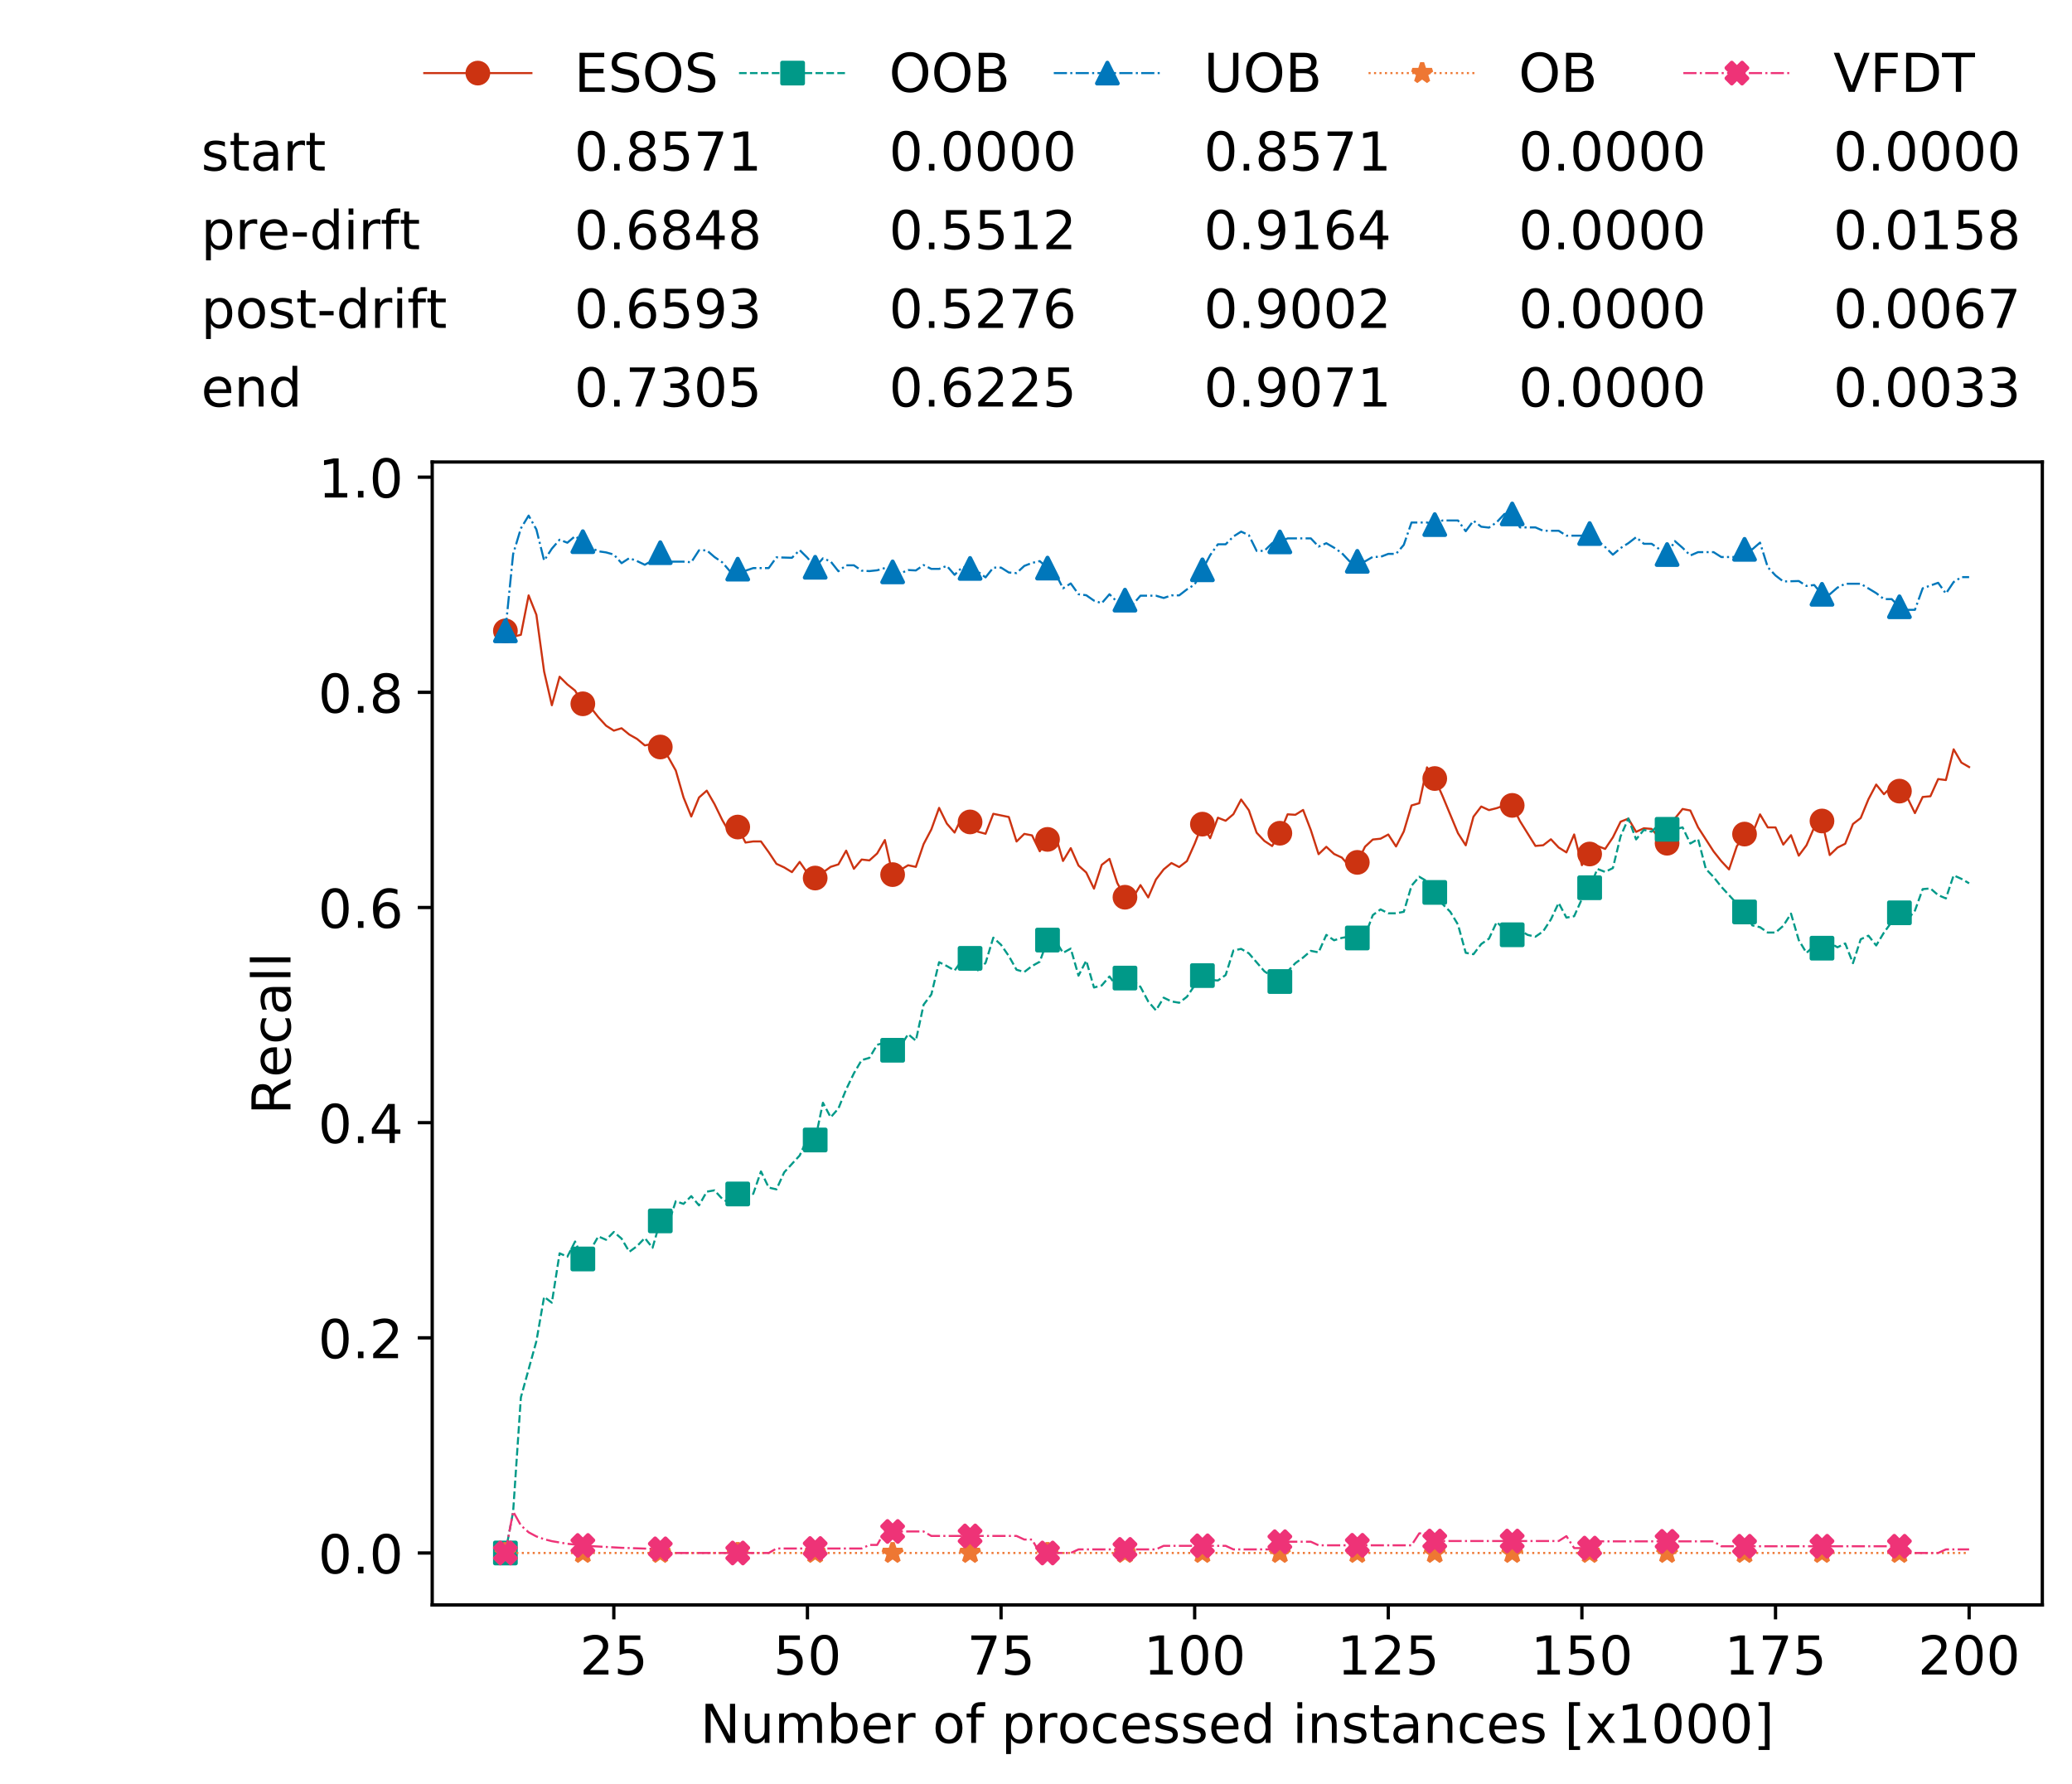 <?xml version="1.0" encoding="utf-8" standalone="no"?>
<!DOCTYPE svg PUBLIC "-//W3C//DTD SVG 1.1//EN"
  "http://www.w3.org/Graphics/SVG/1.1/DTD/svg11.dtd">
<!-- Created with matplotlib (https://matplotlib.org/) -->
<svg height="432.615pt" version="1.1" viewBox="0 0 502.65 432.615" width="502.65pt" xmlns="http://www.w3.org/2000/svg" xmlns:xlink="http://www.w3.org/1999/xlink">
 <defs>
  <style type="text/css">
*{stroke-linecap:butt;stroke-linejoin:round;white-space:pre;}
  </style>
 </defs>
 <g id="figure_1">
  <g id="patch_1">
   <path d="M 0 432.615 
L 502.65 432.615 
L 502.65 0 
L 0 0 
z
" style="fill:#ffffff;"/>
  </g>
  <g id="axes_1">
   <g id="patch_2">
    <path d="M 104.85 389.252 
L 495.45 389.252 
L 495.45 112.052 
L 104.85 112.052 
z
" style="fill:#ffffff;"/>
   </g>
   <g id="matplotlib.axis_1">
    <g id="xtick_1">
     <g id="line2d_1">
      <defs>
       <path d="M 0 0 
L 0 3.5 
" id="m97fde90d76" style="stroke:#000000;stroke-width:0.8;"/>
      </defs>
      <g>
       <use style="stroke:#000000;stroke-width:0.8;" x="148.908" xlink:href="#m97fde90d76" y="389.252"/>
      </g>
     </g>
     <g id="text_1">
      <!-- 25 -->
      <defs>
       <path d="M 19.188 8.297 
L 53.609 8.297 
L 53.609 0 
L 7.328 0 
L 7.328 8.297 
Q 12.938 14.109 22.625 23.891 
Q 32.328 33.688 34.812 36.531 
Q 39.547 41.844 41.422 45.531 
Q 43.312 49.219 43.312 52.781 
Q 43.312 58.594 39.234 62.25 
Q 35.156 65.922 28.609 65.922 
Q 23.969 65.922 18.812 64.312 
Q 13.672 62.703 7.812 59.422 
L 7.812 69.391 
Q 13.766 71.781 18.938 73 
Q 24.125 74.219 28.422 74.219 
Q 39.75 74.219 46.484 68.547 
Q 53.219 62.891 53.219 53.422 
Q 53.219 48.922 51.531 44.891 
Q 49.859 40.875 45.406 35.406 
Q 44.188 33.984 37.641 27.219 
Q 31.109 20.453 19.188 8.297 
z
" id="DejaVuSans-50"/>
       <path d="M 10.797 72.906 
L 49.516 72.906 
L 49.516 64.594 
L 19.828 64.594 
L 19.828 46.734 
Q 21.969 47.469 24.109 47.828 
Q 26.266 48.188 28.422 48.188 
Q 40.625 48.188 47.75 41.5 
Q 54.891 34.812 54.891 23.391 
Q 54.891 11.625 47.562 5.094 
Q 40.234 -1.422 26.906 -1.422 
Q 22.312 -1.422 17.547 -0.641 
Q 12.797 0.141 7.719 1.703 
L 7.719 11.625 
Q 12.109 9.234 16.797 8.062 
Q 21.484 6.891 26.703 6.891 
Q 35.156 6.891 40.078 11.328 
Q 45.016 15.766 45.016 23.391 
Q 45.016 31 40.078 35.438 
Q 35.156 39.891 26.703 39.891 
Q 22.75 39.891 18.812 39.016 
Q 14.891 38.141 10.797 36.281 
z
" id="DejaVuSans-53"/>
      </defs>
      <g transform="translate(140.636 406.13)scale(0.13 -0.13)">
       <use xlink:href="#DejaVuSans-50"/>
       <use x="63.623" xlink:href="#DejaVuSans-53"/>
      </g>
     </g>
    </g>
    <g id="xtick_2">
     <g id="line2d_2">
      <g>
       <use style="stroke:#000000;stroke-width:0.8;" x="195.877" xlink:href="#m97fde90d76" y="389.252"/>
      </g>
     </g>
     <g id="text_2">
      <!-- 50 -->
      <defs>
       <path d="M 31.781 66.406 
Q 24.172 66.406 20.328 58.906 
Q 16.5 51.422 16.5 36.375 
Q 16.5 21.391 20.328 13.891 
Q 24.172 6.391 31.781 6.391 
Q 39.453 6.391 43.281 13.891 
Q 47.125 21.391 47.125 36.375 
Q 47.125 51.422 43.281 58.906 
Q 39.453 66.406 31.781 66.406 
z
M 31.781 74.219 
Q 44.047 74.219 50.516 64.516 
Q 56.984 54.828 56.984 36.375 
Q 56.984 17.969 50.516 8.266 
Q 44.047 -1.422 31.781 -1.422 
Q 19.531 -1.422 13.062 8.266 
Q 6.594 17.969 6.594 36.375 
Q 6.594 54.828 13.062 64.516 
Q 19.531 74.219 31.781 74.219 
z
" id="DejaVuSans-48"/>
      </defs>
      <g transform="translate(187.606 406.13)scale(0.13 -0.13)">
       <use xlink:href="#DejaVuSans-53"/>
       <use x="63.623" xlink:href="#DejaVuSans-48"/>
      </g>
     </g>
    </g>
    <g id="xtick_3">
     <g id="line2d_3">
      <g>
       <use style="stroke:#000000;stroke-width:0.8;" x="242.847" xlink:href="#m97fde90d76" y="389.252"/>
      </g>
     </g>
     <g id="text_3">
      <!-- 75 -->
      <defs>
       <path d="M 8.203 72.906 
L 55.078 72.906 
L 55.078 68.703 
L 28.609 0 
L 18.312 0 
L 43.219 64.594 
L 8.203 64.594 
z
" id="DejaVuSans-55"/>
      </defs>
      <g transform="translate(234.576 406.13)scale(0.13 -0.13)">
       <use xlink:href="#DejaVuSans-55"/>
       <use x="63.623" xlink:href="#DejaVuSans-53"/>
      </g>
     </g>
    </g>
    <g id="xtick_4">
     <g id="line2d_4">
      <g>
       <use style="stroke:#000000;stroke-width:0.8;" x="289.817" xlink:href="#m97fde90d76" y="389.252"/>
      </g>
     </g>
     <g id="text_4">
      <!-- 100 -->
      <defs>
       <path d="M 12.406 8.297 
L 28.516 8.297 
L 28.516 63.922 
L 10.984 60.406 
L 10.984 69.391 
L 28.422 72.906 
L 38.281 72.906 
L 38.281 8.297 
L 54.391 8.297 
L 54.391 0 
L 12.406 0 
z
" id="DejaVuSans-49"/>
      </defs>
      <g transform="translate(277.41 406.13)scale(0.13 -0.13)">
       <use xlink:href="#DejaVuSans-49"/>
       <use x="63.623" xlink:href="#DejaVuSans-48"/>
       <use x="127.246" xlink:href="#DejaVuSans-48"/>
      </g>
     </g>
    </g>
    <g id="xtick_5">
     <g id="line2d_5">
      <g>
       <use style="stroke:#000000;stroke-width:0.8;" x="336.786" xlink:href="#m97fde90d76" y="389.252"/>
      </g>
     </g>
     <g id="text_5">
      <!-- 125 -->
      <g transform="translate(324.379 406.13)scale(0.13 -0.13)">
       <use xlink:href="#DejaVuSans-49"/>
       <use x="63.623" xlink:href="#DejaVuSans-50"/>
       <use x="127.246" xlink:href="#DejaVuSans-53"/>
      </g>
     </g>
    </g>
    <g id="xtick_6">
     <g id="line2d_6">
      <g>
       <use style="stroke:#000000;stroke-width:0.8;" x="383.756" xlink:href="#m97fde90d76" y="389.252"/>
      </g>
     </g>
     <g id="text_6">
      <!-- 150 -->
      <g transform="translate(371.349 406.13)scale(0.13 -0.13)">
       <use xlink:href="#DejaVuSans-49"/>
       <use x="63.623" xlink:href="#DejaVuSans-53"/>
       <use x="127.246" xlink:href="#DejaVuSans-48"/>
      </g>
     </g>
    </g>
    <g id="xtick_7">
     <g id="line2d_7">
      <g>
       <use style="stroke:#000000;stroke-width:0.8;" x="430.726" xlink:href="#m97fde90d76" y="389.252"/>
      </g>
     </g>
     <g id="text_7">
      <!-- 175 -->
      <g transform="translate(418.319 406.13)scale(0.13 -0.13)">
       <use xlink:href="#DejaVuSans-49"/>
       <use x="63.623" xlink:href="#DejaVuSans-55"/>
       <use x="127.246" xlink:href="#DejaVuSans-53"/>
      </g>
     </g>
    </g>
    <g id="xtick_8">
     <g id="line2d_8">
      <g>
       <use style="stroke:#000000;stroke-width:0.8;" x="477.695" xlink:href="#m97fde90d76" y="389.252"/>
      </g>
     </g>
     <g id="text_8">
      <!-- 200 -->
      <g transform="translate(465.289 406.13)scale(0.13 -0.13)">
       <use xlink:href="#DejaVuSans-50"/>
       <use x="63.623" xlink:href="#DejaVuSans-48"/>
       <use x="127.246" xlink:href="#DejaVuSans-48"/>
      </g>
     </g>
    </g>
    <g id="text_9">
     <!-- Number of processed instances [x1000] -->
     <defs>
      <path d="M 9.812 72.906 
L 23.094 72.906 
L 55.422 11.922 
L 55.422 72.906 
L 64.984 72.906 
L 64.984 0 
L 51.703 0 
L 19.391 60.984 
L 19.391 0 
L 9.812 0 
z
" id="DejaVuSans-78"/>
      <path d="M 8.5 21.578 
L 8.5 54.688 
L 17.484 54.688 
L 17.484 21.922 
Q 17.484 14.156 20.5 10.266 
Q 23.531 6.391 29.594 6.391 
Q 36.859 6.391 41.078 11.031 
Q 45.312 15.672 45.312 23.688 
L 45.312 54.688 
L 54.297 54.688 
L 54.297 0 
L 45.312 0 
L 45.312 8.406 
Q 42.047 3.422 37.719 1 
Q 33.406 -1.422 27.688 -1.422 
Q 18.266 -1.422 13.375 4.438 
Q 8.5 10.297 8.5 21.578 
z
M 31.109 56 
z
" id="DejaVuSans-117"/>
      <path d="M 52 44.188 
Q 55.375 50.25 60.062 53.125 
Q 64.75 56 71.094 56 
Q 79.641 56 84.281 50.016 
Q 88.922 44.047 88.922 33.016 
L 88.922 0 
L 79.891 0 
L 79.891 32.719 
Q 79.891 40.578 77.094 44.375 
Q 74.312 48.188 68.609 48.188 
Q 61.625 48.188 57.562 43.547 
Q 53.516 38.922 53.516 30.906 
L 53.516 0 
L 44.484 0 
L 44.484 32.719 
Q 44.484 40.625 41.703 44.406 
Q 38.922 48.188 33.109 48.188 
Q 26.219 48.188 22.156 43.531 
Q 18.109 38.875 18.109 30.906 
L 18.109 0 
L 9.078 0 
L 9.078 54.688 
L 18.109 54.688 
L 18.109 46.188 
Q 21.188 51.219 25.484 53.609 
Q 29.781 56 35.688 56 
Q 41.656 56 45.828 52.969 
Q 50 49.953 52 44.188 
z
" id="DejaVuSans-109"/>
      <path d="M 48.688 27.297 
Q 48.688 37.203 44.609 42.844 
Q 40.531 48.484 33.406 48.484 
Q 26.266 48.484 22.188 42.844 
Q 18.109 37.203 18.109 27.297 
Q 18.109 17.391 22.188 11.75 
Q 26.266 6.109 33.406 6.109 
Q 40.531 6.109 44.609 11.75 
Q 48.688 17.391 48.688 27.297 
z
M 18.109 46.391 
Q 20.953 51.266 25.266 53.625 
Q 29.594 56 35.594 56 
Q 45.562 56 51.781 48.094 
Q 58.016 40.188 58.016 27.297 
Q 58.016 14.406 51.781 6.484 
Q 45.562 -1.422 35.594 -1.422 
Q 29.594 -1.422 25.266 0.953 
Q 20.953 3.328 18.109 8.203 
L 18.109 0 
L 9.078 0 
L 9.078 75.984 
L 18.109 75.984 
z
" id="DejaVuSans-98"/>
      <path d="M 56.203 29.594 
L 56.203 25.203 
L 14.891 25.203 
Q 15.484 15.922 20.484 11.062 
Q 25.484 6.203 34.422 6.203 
Q 39.594 6.203 44.453 7.469 
Q 49.312 8.734 54.109 11.281 
L 54.109 2.781 
Q 49.266 0.734 44.188 -0.344 
Q 39.109 -1.422 33.891 -1.422 
Q 20.797 -1.422 13.156 6.188 
Q 5.516 13.812 5.516 26.812 
Q 5.516 40.234 12.766 48.109 
Q 20.016 56 32.328 56 
Q 43.359 56 49.781 48.891 
Q 56.203 41.797 56.203 29.594 
z
M 47.219 32.234 
Q 47.125 39.594 43.094 43.984 
Q 39.062 48.391 32.422 48.391 
Q 24.906 48.391 20.391 44.141 
Q 15.875 39.891 15.188 32.172 
z
" id="DejaVuSans-101"/>
      <path d="M 41.109 46.297 
Q 39.594 47.172 37.812 47.578 
Q 36.031 48 33.891 48 
Q 26.266 48 22.188 43.047 
Q 18.109 38.094 18.109 28.812 
L 18.109 0 
L 9.078 0 
L 9.078 54.688 
L 18.109 54.688 
L 18.109 46.188 
Q 20.953 51.172 25.484 53.578 
Q 30.031 56 36.531 56 
Q 37.453 56 38.578 55.875 
Q 39.703 55.766 41.062 55.516 
z
" id="DejaVuSans-114"/>
      <path id="DejaVuSans-32"/>
      <path d="M 30.609 48.391 
Q 23.391 48.391 19.188 42.75 
Q 14.984 37.109 14.984 27.297 
Q 14.984 17.484 19.156 11.844 
Q 23.344 6.203 30.609 6.203 
Q 37.797 6.203 41.984 11.859 
Q 46.188 17.531 46.188 27.297 
Q 46.188 37.016 41.984 42.703 
Q 37.797 48.391 30.609 48.391 
z
M 30.609 56 
Q 42.328 56 49.016 48.375 
Q 55.719 40.766 55.719 27.297 
Q 55.719 13.875 49.016 6.219 
Q 42.328 -1.422 30.609 -1.422 
Q 18.844 -1.422 12.172 6.219 
Q 5.516 13.875 5.516 27.297 
Q 5.516 40.766 12.172 48.375 
Q 18.844 56 30.609 56 
z
" id="DejaVuSans-111"/>
      <path d="M 37.109 75.984 
L 37.109 68.5 
L 28.516 68.5 
Q 23.688 68.5 21.797 66.547 
Q 19.922 64.594 19.922 59.516 
L 19.922 54.688 
L 34.719 54.688 
L 34.719 47.703 
L 19.922 47.703 
L 19.922 0 
L 10.891 0 
L 10.891 47.703 
L 2.297 47.703 
L 2.297 54.688 
L 10.891 54.688 
L 10.891 58.5 
Q 10.891 67.625 15.141 71.797 
Q 19.391 75.984 28.609 75.984 
z
" id="DejaVuSans-102"/>
      <path d="M 18.109 8.203 
L 18.109 -20.797 
L 9.078 -20.797 
L 9.078 54.688 
L 18.109 54.688 
L 18.109 46.391 
Q 20.953 51.266 25.266 53.625 
Q 29.594 56 35.594 56 
Q 45.562 56 51.781 48.094 
Q 58.016 40.188 58.016 27.297 
Q 58.016 14.406 51.781 6.484 
Q 45.562 -1.422 35.594 -1.422 
Q 29.594 -1.422 25.266 0.953 
Q 20.953 3.328 18.109 8.203 
z
M 48.688 27.297 
Q 48.688 37.203 44.609 42.844 
Q 40.531 48.484 33.406 48.484 
Q 26.266 48.484 22.188 42.844 
Q 18.109 37.203 18.109 27.297 
Q 18.109 17.391 22.188 11.75 
Q 26.266 6.109 33.406 6.109 
Q 40.531 6.109 44.609 11.75 
Q 48.688 17.391 48.688 27.297 
z
" id="DejaVuSans-112"/>
      <path d="M 48.781 52.594 
L 48.781 44.188 
Q 44.969 46.297 41.141 47.344 
Q 37.312 48.391 33.406 48.391 
Q 24.656 48.391 19.812 42.844 
Q 14.984 37.312 14.984 27.297 
Q 14.984 17.281 19.812 11.734 
Q 24.656 6.203 33.406 6.203 
Q 37.312 6.203 41.141 7.25 
Q 44.969 8.297 48.781 10.406 
L 48.781 2.094 
Q 45.016 0.344 40.984 -0.531 
Q 36.969 -1.422 32.422 -1.422 
Q 20.062 -1.422 12.781 6.344 
Q 5.516 14.109 5.516 27.297 
Q 5.516 40.672 12.859 48.328 
Q 20.219 56 33.016 56 
Q 37.156 56 41.109 55.141 
Q 45.062 54.297 48.781 52.594 
z
" id="DejaVuSans-99"/>
      <path d="M 44.281 53.078 
L 44.281 44.578 
Q 40.484 46.531 36.375 47.5 
Q 32.281 48.484 27.875 48.484 
Q 21.188 48.484 17.844 46.438 
Q 14.5 44.391 14.5 40.281 
Q 14.5 37.156 16.891 35.375 
Q 19.281 33.594 26.516 31.984 
L 29.594 31.297 
Q 39.156 29.25 43.188 25.516 
Q 47.219 21.781 47.219 15.094 
Q 47.219 7.469 41.188 3.016 
Q 35.156 -1.422 24.609 -1.422 
Q 20.219 -1.422 15.453 -0.562 
Q 10.688 0.297 5.422 2 
L 5.422 11.281 
Q 10.406 8.688 15.234 7.391 
Q 20.062 6.109 24.812 6.109 
Q 31.156 6.109 34.562 8.281 
Q 37.984 10.453 37.984 14.406 
Q 37.984 18.062 35.516 20.016 
Q 33.062 21.969 24.703 23.781 
L 21.578 24.516 
Q 13.234 26.266 9.516 29.906 
Q 5.812 33.547 5.812 39.891 
Q 5.812 47.609 11.281 51.797 
Q 16.75 56 26.812 56 
Q 31.781 56 36.172 55.266 
Q 40.578 54.547 44.281 53.078 
z
" id="DejaVuSans-115"/>
      <path d="M 45.406 46.391 
L 45.406 75.984 
L 54.391 75.984 
L 54.391 0 
L 45.406 0 
L 45.406 8.203 
Q 42.578 3.328 38.25 0.953 
Q 33.938 -1.422 27.875 -1.422 
Q 17.969 -1.422 11.734 6.484 
Q 5.516 14.406 5.516 27.297 
Q 5.516 40.188 11.734 48.094 
Q 17.969 56 27.875 56 
Q 33.938 56 38.25 53.625 
Q 42.578 51.266 45.406 46.391 
z
M 14.797 27.297 
Q 14.797 17.391 18.875 11.75 
Q 22.953 6.109 30.078 6.109 
Q 37.203 6.109 41.297 11.75 
Q 45.406 17.391 45.406 27.297 
Q 45.406 37.203 41.297 42.844 
Q 37.203 48.484 30.078 48.484 
Q 22.953 48.484 18.875 42.844 
Q 14.797 37.203 14.797 27.297 
z
" id="DejaVuSans-100"/>
      <path d="M 9.422 54.688 
L 18.406 54.688 
L 18.406 0 
L 9.422 0 
z
M 9.422 75.984 
L 18.406 75.984 
L 18.406 64.594 
L 9.422 64.594 
z
" id="DejaVuSans-105"/>
      <path d="M 54.891 33.016 
L 54.891 0 
L 45.906 0 
L 45.906 32.719 
Q 45.906 40.484 42.875 44.328 
Q 39.844 48.188 33.797 48.188 
Q 26.516 48.188 22.312 43.547 
Q 18.109 38.922 18.109 30.906 
L 18.109 0 
L 9.078 0 
L 9.078 54.688 
L 18.109 54.688 
L 18.109 46.188 
Q 21.344 51.125 25.703 53.562 
Q 30.078 56 35.797 56 
Q 45.219 56 50.047 50.172 
Q 54.891 44.344 54.891 33.016 
z
" id="DejaVuSans-110"/>
      <path d="M 18.312 70.219 
L 18.312 54.688 
L 36.812 54.688 
L 36.812 47.703 
L 18.312 47.703 
L 18.312 18.016 
Q 18.312 11.328 20.141 9.422 
Q 21.969 7.516 27.594 7.516 
L 36.812 7.516 
L 36.812 0 
L 27.594 0 
Q 17.188 0 13.234 3.875 
Q 9.281 7.766 9.281 18.016 
L 9.281 47.703 
L 2.688 47.703 
L 2.688 54.688 
L 9.281 54.688 
L 9.281 70.219 
z
" id="DejaVuSans-116"/>
      <path d="M 34.281 27.484 
Q 23.391 27.484 19.188 25 
Q 14.984 22.516 14.984 16.5 
Q 14.984 11.719 18.141 8.906 
Q 21.297 6.109 26.703 6.109 
Q 34.188 6.109 38.703 11.406 
Q 43.219 16.703 43.219 25.484 
L 43.219 27.484 
z
M 52.203 31.203 
L 52.203 0 
L 43.219 0 
L 43.219 8.297 
Q 40.141 3.328 35.547 0.953 
Q 30.953 -1.422 24.312 -1.422 
Q 15.922 -1.422 10.953 3.297 
Q 6 8.016 6 15.922 
Q 6 25.141 12.172 29.828 
Q 18.359 34.516 30.609 34.516 
L 43.219 34.516 
L 43.219 35.406 
Q 43.219 41.609 39.141 45 
Q 35.062 48.391 27.688 48.391 
Q 23 48.391 18.547 47.266 
Q 14.109 46.141 10.016 43.891 
L 10.016 52.203 
Q 14.938 54.109 19.578 55.047 
Q 24.219 56 28.609 56 
Q 40.484 56 46.344 49.844 
Q 52.203 43.703 52.203 31.203 
z
" id="DejaVuSans-97"/>
      <path d="M 8.594 75.984 
L 29.297 75.984 
L 29.297 69 
L 17.578 69 
L 17.578 -6.203 
L 29.297 -6.203 
L 29.297 -13.188 
L 8.594 -13.188 
z
" id="DejaVuSans-91"/>
      <path d="M 54.891 54.688 
L 35.109 28.078 
L 55.906 0 
L 45.312 0 
L 29.391 21.484 
L 13.484 0 
L 2.875 0 
L 24.125 28.609 
L 4.688 54.688 
L 15.281 54.688 
L 29.781 35.203 
L 44.281 54.688 
z
" id="DejaVuSans-120"/>
      <path d="M 30.422 75.984 
L 30.422 -13.188 
L 9.719 -13.188 
L 9.719 -6.203 
L 21.391 -6.203 
L 21.391 69 
L 9.719 69 
L 9.719 75.984 
z
" id="DejaVuSans-93"/>
     </defs>
     <g transform="translate(169.881 422.711)scale(0.13 -0.13)">
      <use xlink:href="#DejaVuSans-78"/>
      <use x="74.805" xlink:href="#DejaVuSans-117"/>
      <use x="138.184" xlink:href="#DejaVuSans-109"/>
      <use x="235.596" xlink:href="#DejaVuSans-98"/>
      <use x="299.072" xlink:href="#DejaVuSans-101"/>
      <use x="360.596" xlink:href="#DejaVuSans-114"/>
      <use x="401.709" xlink:href="#DejaVuSans-32"/>
      <use x="433.496" xlink:href="#DejaVuSans-111"/>
      <use x="494.678" xlink:href="#DejaVuSans-102"/>
      <use x="529.883" xlink:href="#DejaVuSans-32"/>
      <use x="561.67" xlink:href="#DejaVuSans-112"/>
      <use x="625.146" xlink:href="#DejaVuSans-114"/>
      <use x="666.229" xlink:href="#DejaVuSans-111"/>
      <use x="727.41" xlink:href="#DejaVuSans-99"/>
      <use x="782.391" xlink:href="#DejaVuSans-101"/>
      <use x="843.914" xlink:href="#DejaVuSans-115"/>
      <use x="896.014" xlink:href="#DejaVuSans-115"/>
      <use x="948.113" xlink:href="#DejaVuSans-101"/>
      <use x="1009.637" xlink:href="#DejaVuSans-100"/>
      <use x="1073.113" xlink:href="#DejaVuSans-32"/>
      <use x="1104.9" xlink:href="#DejaVuSans-105"/>
      <use x="1132.684" xlink:href="#DejaVuSans-110"/>
      <use x="1196.062" xlink:href="#DejaVuSans-115"/>
      <use x="1248.162" xlink:href="#DejaVuSans-116"/>
      <use x="1287.371" xlink:href="#DejaVuSans-97"/>
      <use x="1348.65" xlink:href="#DejaVuSans-110"/>
      <use x="1412.029" xlink:href="#DejaVuSans-99"/>
      <use x="1467.01" xlink:href="#DejaVuSans-101"/>
      <use x="1528.533" xlink:href="#DejaVuSans-115"/>
      <use x="1580.633" xlink:href="#DejaVuSans-32"/>
      <use x="1612.42" xlink:href="#DejaVuSans-91"/>
      <use x="1651.434" xlink:href="#DejaVuSans-120"/>
      <use x="1710.613" xlink:href="#DejaVuSans-49"/>
      <use x="1774.236" xlink:href="#DejaVuSans-48"/>
      <use x="1837.859" xlink:href="#DejaVuSans-48"/>
      <use x="1901.482" xlink:href="#DejaVuSans-48"/>
      <use x="1965.105" xlink:href="#DejaVuSans-93"/>
     </g>
    </g>
   </g>
   <g id="matplotlib.axis_2">
    <g id="ytick_1">
     <g id="line2d_9">
      <defs>
       <path d="M 0 0 
L -3.5 0 
" id="m5871934c27" style="stroke:#000000;stroke-width:0.8;"/>
      </defs>
      <g>
       <use style="stroke:#000000;stroke-width:0.8;" x="104.85" xlink:href="#m5871934c27" y="376.652"/>
      </g>
     </g>
     <g id="text_10">
      <!-- 0.0 -->
      <defs>
       <path d="M 10.688 12.406 
L 21 12.406 
L 21 0 
L 10.688 0 
z
" id="DejaVuSans-46"/>
      </defs>
      <g transform="translate(77.176 381.591)scale(0.13 -0.13)">
       <use xlink:href="#DejaVuSans-48"/>
       <use x="63.623" xlink:href="#DejaVuSans-46"/>
       <use x="95.41" xlink:href="#DejaVuSans-48"/>
      </g>
     </g>
    </g>
    <g id="ytick_2">
     <g id="line2d_10">
      <g>
       <use style="stroke:#000000;stroke-width:0.8;" x="104.85" xlink:href="#m5871934c27" y="324.468"/>
      </g>
     </g>
     <g id="text_11">
      <!-- 0.2 -->
      <g transform="translate(77.176 329.407)scale(0.13 -0.13)">
       <use xlink:href="#DejaVuSans-48"/>
       <use x="63.623" xlink:href="#DejaVuSans-46"/>
       <use x="95.41" xlink:href="#DejaVuSans-50"/>
      </g>
     </g>
    </g>
    <g id="ytick_3">
     <g id="line2d_11">
      <g>
       <use style="stroke:#000000;stroke-width:0.8;" x="104.85" xlink:href="#m5871934c27" y="272.283"/>
      </g>
     </g>
     <g id="text_12">
      <!-- 0.4 -->
      <defs>
       <path d="M 37.797 64.312 
L 12.891 25.391 
L 37.797 25.391 
z
M 35.203 72.906 
L 47.609 72.906 
L 47.609 25.391 
L 58.016 25.391 
L 58.016 17.188 
L 47.609 17.188 
L 47.609 0 
L 37.797 0 
L 37.797 17.188 
L 4.891 17.188 
L 4.891 26.703 
z
" id="DejaVuSans-52"/>
      </defs>
      <g transform="translate(77.176 277.222)scale(0.13 -0.13)">
       <use xlink:href="#DejaVuSans-48"/>
       <use x="63.623" xlink:href="#DejaVuSans-46"/>
       <use x="95.41" xlink:href="#DejaVuSans-52"/>
      </g>
     </g>
    </g>
    <g id="ytick_4">
     <g id="line2d_12">
      <g>
       <use style="stroke:#000000;stroke-width:0.8;" x="104.85" xlink:href="#m5871934c27" y="220.099"/>
      </g>
     </g>
     <g id="text_13">
      <!-- 0.6 -->
      <defs>
       <path d="M 33.016 40.375 
Q 26.375 40.375 22.484 35.828 
Q 18.609 31.297 18.609 23.391 
Q 18.609 15.531 22.484 10.953 
Q 26.375 6.391 33.016 6.391 
Q 39.656 6.391 43.531 10.953 
Q 47.406 15.531 47.406 23.391 
Q 47.406 31.297 43.531 35.828 
Q 39.656 40.375 33.016 40.375 
z
M 52.594 71.297 
L 52.594 62.312 
Q 48.875 64.062 45.094 64.984 
Q 41.312 65.922 37.594 65.922 
Q 27.828 65.922 22.672 59.328 
Q 17.531 52.734 16.797 39.406 
Q 19.672 43.656 24.016 45.922 
Q 28.375 48.188 33.594 48.188 
Q 44.578 48.188 50.953 41.516 
Q 57.328 34.859 57.328 23.391 
Q 57.328 12.156 50.688 5.359 
Q 44.047 -1.422 33.016 -1.422 
Q 20.359 -1.422 13.672 8.266 
Q 6.984 17.969 6.984 36.375 
Q 6.984 53.656 15.188 63.938 
Q 23.391 74.219 37.203 74.219 
Q 40.922 74.219 44.703 73.484 
Q 48.484 72.75 52.594 71.297 
z
" id="DejaVuSans-54"/>
      </defs>
      <g transform="translate(77.176 225.038)scale(0.13 -0.13)">
       <use xlink:href="#DejaVuSans-48"/>
       <use x="63.623" xlink:href="#DejaVuSans-46"/>
       <use x="95.41" xlink:href="#DejaVuSans-54"/>
      </g>
     </g>
    </g>
    <g id="ytick_5">
     <g id="line2d_13">
      <g>
       <use style="stroke:#000000;stroke-width:0.8;" x="104.85" xlink:href="#m5871934c27" y="167.915"/>
      </g>
     </g>
     <g id="text_14">
      <!-- 0.8 -->
      <defs>
       <path d="M 31.781 34.625 
Q 24.75 34.625 20.719 30.859 
Q 16.703 27.094 16.703 20.516 
Q 16.703 13.922 20.719 10.156 
Q 24.75 6.391 31.781 6.391 
Q 38.812 6.391 42.859 10.172 
Q 46.922 13.969 46.922 20.516 
Q 46.922 27.094 42.891 30.859 
Q 38.875 34.625 31.781 34.625 
z
M 21.922 38.812 
Q 15.578 40.375 12.031 44.719 
Q 8.5 49.078 8.5 55.328 
Q 8.5 64.062 14.719 69.141 
Q 20.953 74.219 31.781 74.219 
Q 42.672 74.219 48.875 69.141 
Q 55.078 64.062 55.078 55.328 
Q 55.078 49.078 51.531 44.719 
Q 48 40.375 41.703 38.812 
Q 48.828 37.156 52.797 32.312 
Q 56.781 27.484 56.781 20.516 
Q 56.781 9.906 50.312 4.234 
Q 43.844 -1.422 31.781 -1.422 
Q 19.734 -1.422 13.25 4.234 
Q 6.781 9.906 6.781 20.516 
Q 6.781 27.484 10.781 32.312 
Q 14.797 37.156 21.922 38.812 
z
M 18.312 54.391 
Q 18.312 48.734 21.844 45.562 
Q 25.391 42.391 31.781 42.391 
Q 38.141 42.391 41.719 45.562 
Q 45.312 48.734 45.312 54.391 
Q 45.312 60.062 41.719 63.234 
Q 38.141 66.406 31.781 66.406 
Q 25.391 66.406 21.844 63.234 
Q 18.312 60.062 18.312 54.391 
z
" id="DejaVuSans-56"/>
      </defs>
      <g transform="translate(77.176 172.854)scale(0.13 -0.13)">
       <use xlink:href="#DejaVuSans-48"/>
       <use x="63.623" xlink:href="#DejaVuSans-46"/>
       <use x="95.41" xlink:href="#DejaVuSans-56"/>
      </g>
     </g>
    </g>
    <g id="ytick_6">
     <g id="line2d_14">
      <g>
       <use style="stroke:#000000;stroke-width:0.8;" x="104.85" xlink:href="#m5871934c27" y="115.73"/>
      </g>
     </g>
     <g id="text_15">
      <!-- 1.0 -->
      <g transform="translate(77.176 120.669)scale(0.13 -0.13)">
       <use xlink:href="#DejaVuSans-49"/>
       <use x="63.623" xlink:href="#DejaVuSans-46"/>
       <use x="95.41" xlink:href="#DejaVuSans-48"/>
      </g>
     </g>
    </g>
    <g id="text_16">
     <!-- Recall -->
     <defs>
      <path d="M 44.391 34.188 
Q 47.562 33.109 50.562 29.594 
Q 53.562 26.078 56.594 19.922 
L 66.609 0 
L 56 0 
L 46.688 18.703 
Q 43.062 26.031 39.672 28.422 
Q 36.281 30.812 30.422 30.812 
L 19.672 30.812 
L 19.672 0 
L 9.812 0 
L 9.812 72.906 
L 32.078 72.906 
Q 44.578 72.906 50.734 67.672 
Q 56.891 62.453 56.891 51.906 
Q 56.891 45.016 53.688 40.469 
Q 50.484 35.938 44.391 34.188 
z
M 19.672 64.797 
L 19.672 38.922 
L 32.078 38.922 
Q 39.203 38.922 42.844 42.219 
Q 46.484 45.516 46.484 51.906 
Q 46.484 58.297 42.844 61.547 
Q 39.203 64.797 32.078 64.797 
z
" id="DejaVuSans-82"/>
      <path d="M 9.422 75.984 
L 18.406 75.984 
L 18.406 0 
L 9.422 0 
z
" id="DejaVuSans-108"/>
     </defs>
     <g transform="translate(70.472 270.333)rotate(-90)scale(0.13 -0.13)">
      <use xlink:href="#DejaVuSans-82"/>
      <use x="69.42" xlink:href="#DejaVuSans-101"/>
      <use x="130.943" xlink:href="#DejaVuSans-99"/>
      <use x="185.924" xlink:href="#DejaVuSans-97"/>
      <use x="247.203" xlink:href="#DejaVuSans-108"/>
      <use x="274.986" xlink:href="#DejaVuSans-108"/>
     </g>
    </g>
   </g>
   <g id="line2d_15"/>
   <g id="line2d_16"/>
   <g id="line2d_17"/>
   <g id="line2d_18"/>
   <g id="line2d_19"/>
   <g id="line2d_20">
    <path clip-path="url(#p2e57998b4b)" d="M 122.605 153.005 
L 124.483 154.439 
L 126.362 153.961 
L 128.241 144.403 
L 130.12 149.105 
L 131.998 162.87 
L 133.877 171.046 
L 135.756 164.131 
L 137.635 166.001 
L 139.514 167.497 
L 141.392 170.698 
L 143.271 171.553 
L 145.15 173.949 
L 147.029 176.003 
L 148.908 177.204 
L 150.786 176.623 
L 152.665 178.157 
L 154.544 179.219 
L 156.423 180.782 
L 158.302 180.429 
L 160.18 181.174 
L 162.059 183.516 
L 163.938 186.87 
L 165.817 193.393 
L 167.695 198.032 
L 169.574 193.42 
L 171.453 191.759 
L 173.332 195.021 
L 175.211 198.875 
L 177.089 202.137 
L 178.968 200.584 
L 180.847 204.347 
L 182.726 204.075 
L 184.605 204.075 
L 186.483 206.684 
L 188.362 209.511 
L 190.241 210.381 
L 192.12 211.522 
L 193.998 209.037 
L 195.877 211.729 
L 197.756 212.957 
L 201.514 210.238 
L 203.392 209.645 
L 205.271 206.311 
L 207.15 210.716 
L 209.029 208.463 
L 210.908 208.68 
L 212.786 207 
L 214.665 203.738 
L 216.544 212.125 
L 220.302 209.853 
L 222.18 210.248 
L 224.059 204.728 
L 225.938 201.156 
L 227.817 195.938 
L 229.695 199.751 
L 231.574 201.926 
L 233.453 197.965 
L 235.332 199.347 
L 237.211 201.708 
L 239.089 202.22 
L 240.968 197.377 
L 244.726 198.15 
L 246.605 204.094 
L 248.483 202.245 
L 250.362 202.608 
L 252.241 206.462 
L 254.12 203.582 
L 255.998 202.396 
L 257.877 208.816 
L 259.756 205.702 
L 261.635 209.917 
L 263.514 211.611 
L 265.392 215.525 
L 267.271 209.755 
L 269.15 208.305 
L 271.029 214.129 
L 272.908 217.608 
L 274.786 217.828 
L 276.665 214.665 
L 278.544 217.655 
L 280.423 213.306 
L 282.302 210.855 
L 284.18 209.315 
L 286.059 210.293 
L 287.938 208.844 
L 289.817 204.627 
L 291.695 199.883 
L 293.574 203.293 
L 295.453 198.323 
L 297.332 199.064 
L 299.211 197.469 
L 301.089 193.911 
L 302.968 196.521 
L 304.847 201.956 
L 306.726 203.95 
L 308.605 205.192 
L 310.483 202.086 
L 312.362 197.498 
L 314.241 197.617 
L 316.12 196.439 
L 317.998 201.331 
L 319.877 207.171 
L 321.756 205.377 
L 323.635 207.117 
L 325.514 207.986 
L 327.392 210.105 
L 329.271 209.156 
L 331.15 205.351 
L 333.029 203.612 
L 334.908 203.414 
L 336.786 202.399 
L 338.665 205.298 
L 340.544 201.674 
L 342.423 195.349 
L 344.302 194.805 
L 346.18 186.108 
L 348.059 188.819 
L 349.938 193.034 
L 353.695 202.083 
L 355.574 205.019 
L 357.453 198.072 
L 359.332 195.608 
L 361.211 196.477 
L 363.089 196.003 
L 364.968 195.334 
L 366.847 195.334 
L 368.726 199.139 
L 372.483 205.165 
L 374.362 205.002 
L 376.241 203.553 
L 378.12 205.546 
L 379.998 206.732 
L 381.877 202.383 
L 383.756 209.838 
L 385.635 207.127 
L 387.514 205.17 
L 389.392 205.895 
L 391.271 203.099 
L 393.15 199.286 
L 395.029 198.545 
L 396.908 201.754 
L 398.786 200.885 
L 400.665 201.033 
L 402.544 203.207 
L 404.423 204.512 
L 406.302 198.532 
L 408.18 196.203 
L 410.059 196.575 
L 411.938 200.652 
L 415.695 206.487 
L 417.574 208.859 
L 419.453 210.866 
L 421.332 205.275 
L 423.211 202.293 
L 425.089 202.293 
L 426.968 197.509 
L 428.847 200.678 
L 430.726 200.678 
L 432.605 204.845 
L 434.483 202.558 
L 436.362 207.528 
L 438.241 205.007 
L 440.12 200.659 
L 441.998 199.117 
L 443.877 207.379 
L 445.756 205.567 
L 447.635 204.636 
L 449.514 199.852 
L 451.392 198.403 
L 453.271 193.836 
L 455.15 190.278 
L 457.029 192.62 
L 458.908 190.756 
L 460.786 191.874 
L 462.665 193.357 
L 464.544 197.209 
L 466.423 193.295 
L 468.302 193.118 
L 470.18 188.95 
L 472.059 189.187 
L 473.938 181.733 
L 475.817 184.952 
L 477.695 186.039 
L 477.695 186.039 
" style="fill:none;stroke:#cc3311;stroke-linecap:square;stroke-width:0.5;"/>
    <defs>
     <path d="M 0 2.5 
C 0.663 2.5 1.299 2.237 1.768 1.768 
C 2.237 1.299 2.5 0.663 2.5 0 
C 2.5 -0.663 2.237 -1.299 1.768 -1.768 
C 1.299 -2.237 0.663 -2.5 0 -2.5 
C -0.663 -2.5 -1.299 -2.237 -1.768 -1.768 
C -2.237 -1.299 -2.5 -0.663 -2.5 0 
C -2.5 0.663 -2.237 1.299 -1.768 1.768 
C -1.299 2.237 -0.663 2.5 0 2.5 
z
" id="mdb9b907d9b" style="stroke:#cc3311;"/>
    </defs>
    <g clip-path="url(#p2e57998b4b)">
     <use style="fill:#cc3311;stroke:#cc3311;" x="122.605" xlink:href="#mdb9b907d9b" y="153.005"/>
     <use style="fill:#cc3311;stroke:#cc3311;" x="141.392" xlink:href="#mdb9b907d9b" y="170.698"/>
     <use style="fill:#cc3311;stroke:#cc3311;" x="160.18" xlink:href="#mdb9b907d9b" y="181.174"/>
     <use style="fill:#cc3311;stroke:#cc3311;" x="178.968" xlink:href="#mdb9b907d9b" y="200.584"/>
     <use style="fill:#cc3311;stroke:#cc3311;" x="197.756" xlink:href="#mdb9b907d9b" y="212.957"/>
     <use style="fill:#cc3311;stroke:#cc3311;" x="216.544" xlink:href="#mdb9b907d9b" y="212.125"/>
     <use style="fill:#cc3311;stroke:#cc3311;" x="235.332" xlink:href="#mdb9b907d9b" y="199.347"/>
     <use style="fill:#cc3311;stroke:#cc3311;" x="254.12" xlink:href="#mdb9b907d9b" y="203.582"/>
     <use style="fill:#cc3311;stroke:#cc3311;" x="272.908" xlink:href="#mdb9b907d9b" y="217.608"/>
     <use style="fill:#cc3311;stroke:#cc3311;" x="291.695" xlink:href="#mdb9b907d9b" y="199.883"/>
     <use style="fill:#cc3311;stroke:#cc3311;" x="310.483" xlink:href="#mdb9b907d9b" y="202.086"/>
     <use style="fill:#cc3311;stroke:#cc3311;" x="329.271" xlink:href="#mdb9b907d9b" y="209.156"/>
     <use style="fill:#cc3311;stroke:#cc3311;" x="348.059" xlink:href="#mdb9b907d9b" y="188.819"/>
     <use style="fill:#cc3311;stroke:#cc3311;" x="366.847" xlink:href="#mdb9b907d9b" y="195.334"/>
     <use style="fill:#cc3311;stroke:#cc3311;" x="385.635" xlink:href="#mdb9b907d9b" y="207.127"/>
     <use style="fill:#cc3311;stroke:#cc3311;" x="404.423" xlink:href="#mdb9b907d9b" y="204.512"/>
     <use style="fill:#cc3311;stroke:#cc3311;" x="423.211" xlink:href="#mdb9b907d9b" y="202.293"/>
     <use style="fill:#cc3311;stroke:#cc3311;" x="441.998" xlink:href="#mdb9b907d9b" y="199.117"/>
     <use style="fill:#cc3311;stroke:#cc3311;" x="460.786" xlink:href="#mdb9b907d9b" y="191.874"/>
    </g>
   </g>
   <g id="line2d_21"/>
   <g id="line2d_22"/>
   <g id="line2d_23"/>
   <g id="line2d_24"/>
   <g id="line2d_25">
    <path clip-path="url(#p2e57998b4b)" d="M 122.605 376.652 
L 124.483 366.616 
L 126.362 338.899 
L 130.12 325.299 
L 131.998 314.53 
L 133.877 315.95 
L 135.756 303.969 
L 137.635 304.797 
L 139.514 301.11 
L 141.392 305.342 
L 143.271 303.131 
L 145.15 299.866 
L 147.029 300.691 
L 148.908 298.798 
L 150.786 300.402 
L 152.665 303.608 
L 154.544 302.23 
L 156.423 300.262 
L 158.302 302.632 
L 160.18 296.109 
L 162.059 297.112 
L 163.938 291.335 
L 165.817 291.987 
L 167.695 290.103 
L 169.574 292.343 
L 171.453 289.022 
L 173.332 288.696 
L 175.211 290.771 
L 177.089 291.858 
L 178.968 289.581 
L 180.847 289.455 
L 182.726 289.546 
L 184.605 284.11 
L 186.483 288.024 
L 188.362 288.459 
L 190.241 284.327 
L 193.998 280.243 
L 195.877 276.101 
L 197.756 276.485 
L 199.635 267.453 
L 201.514 270.983 
L 203.392 268.848 
L 205.271 264.21 
L 207.15 260.313 
L 209.029 257.11 
L 210.908 256.567 
L 212.786 253.404 
L 214.665 252.861 
L 216.544 254.724 
L 218.423 253.812 
L 220.302 250.822 
L 222.18 252.404 
L 224.059 243.673 
L 225.938 241.188 
L 227.817 233.36 
L 229.695 234.297 
L 231.574 235.384 
L 233.453 232.821 
L 235.332 232.438 
L 237.211 235.33 
L 239.089 233.54 
L 240.968 227.412 
L 242.847 229.151 
L 244.726 231.862 
L 246.605 235.196 
L 248.483 235.74 
L 250.362 234.29 
L 252.241 233.253 
L 254.12 228 
L 255.998 228 
L 257.877 231.106 
L 259.756 230.069 
L 261.635 236.625 
L 263.514 232.982 
L 265.392 239.505 
L 267.271 239.004 
L 269.15 236.829 
L 271.029 239.392 
L 272.908 237.218 
L 274.786 237.766 
L 276.665 239.347 
L 278.544 242.88 
L 280.423 245.055 
L 282.302 241.971 
L 284.18 242.877 
L 286.059 243.203 
L 287.938 241.754 
L 289.817 238.986 
L 291.695 236.614 
L 293.574 237.652 
L 295.453 237.807 
L 297.332 236.473 
L 299.211 230.53 
L 301.089 230.135 
L 302.968 231.222 
L 306.726 235.57 
L 310.483 238.055 
L 312.362 235.618 
L 314.241 233.602 
L 316.12 232.243 
L 317.998 230.612 
L 319.877 230.985 
L 321.756 226.745 
L 323.635 228.05 
L 325.514 227.47 
L 327.392 227.135 
L 329.271 227.491 
L 331.15 226.948 
L 333.029 221.947 
L 334.908 220.563 
L 336.786 221.505 
L 338.665 221.505 
L 340.544 221.143 
L 342.423 214.817 
L 344.302 212.643 
L 346.18 213.73 
L 349.938 219.251 
L 351.817 221.135 
L 353.695 224.242 
L 355.574 231.091 
L 357.453 231.43 
L 359.332 228.965 
L 361.211 227.661 
L 363.089 223.628 
L 364.968 225.412 
L 366.847 226.717 
L 368.726 225.63 
L 370.605 226.748 
L 372.483 227.183 
L 374.362 225.878 
L 376.241 222.979 
L 378.12 218.993 
L 379.998 222.551 
L 381.877 222.216 
L 383.756 218.023 
L 385.635 215.312 
L 387.514 210.746 
L 389.392 211.471 
L 391.271 210.539 
L 393.15 202.812 
L 395.029 198.512 
L 396.908 203.586 
L 398.786 201.267 
L 400.665 201.711 
L 402.544 199.827 
L 404.423 201.132 
L 406.302 201.132 
L 408.18 200.666 
L 410.059 204.579 
L 411.938 203.492 
L 413.817 210.74 
L 415.695 212.697 
L 417.574 215.069 
L 423.211 221.176 
L 425.089 224.438 
L 426.968 224.873 
L 428.847 226.177 
L 430.726 226.177 
L 432.605 224.547 
L 434.483 221.582 
L 436.362 228.001 
L 438.241 231.114 
L 440.12 229.375 
L 441.998 229.968 
L 443.877 228.663 
L 445.756 229.75 
L 447.635 228.819 
L 449.514 233.602 
L 451.392 227.804 
L 453.271 226.934 
L 455.15 229.306 
L 457.029 226.184 
L 458.908 223.621 
L 460.786 221.385 
L 462.665 223.164 
L 464.544 220.865 
L 466.423 215.647 
L 468.302 215.47 
L 470.18 217.101 
L 472.059 217.891 
L 473.938 212.3 
L 475.817 213.147 
L 477.695 214.234 
L 477.695 214.234 
" style="fill:none;stroke:#009988;stroke-dasharray:1.85,0.8;stroke-dashoffset:0;stroke-width:0.5;"/>
    <defs>
     <path d="M -2.5 2.5 
L 2.5 2.5 
L 2.5 -2.5 
L -2.5 -2.5 
z
" id="m8540cfa165" style="stroke:#009988;stroke-linejoin:miter;"/>
    </defs>
    <g clip-path="url(#p2e57998b4b)">
     <use style="fill:#009988;stroke:#009988;stroke-linejoin:miter;" x="122.605" xlink:href="#m8540cfa165" y="376.652"/>
     <use style="fill:#009988;stroke:#009988;stroke-linejoin:miter;" x="141.392" xlink:href="#m8540cfa165" y="305.342"/>
     <use style="fill:#009988;stroke:#009988;stroke-linejoin:miter;" x="160.18" xlink:href="#m8540cfa165" y="296.109"/>
     <use style="fill:#009988;stroke:#009988;stroke-linejoin:miter;" x="178.968" xlink:href="#m8540cfa165" y="289.581"/>
     <use style="fill:#009988;stroke:#009988;stroke-linejoin:miter;" x="197.756" xlink:href="#m8540cfa165" y="276.485"/>
     <use style="fill:#009988;stroke:#009988;stroke-linejoin:miter;" x="216.544" xlink:href="#m8540cfa165" y="254.724"/>
     <use style="fill:#009988;stroke:#009988;stroke-linejoin:miter;" x="235.332" xlink:href="#m8540cfa165" y="232.438"/>
     <use style="fill:#009988;stroke:#009988;stroke-linejoin:miter;" x="254.12" xlink:href="#m8540cfa165" y="228"/>
     <use style="fill:#009988;stroke:#009988;stroke-linejoin:miter;" x="272.908" xlink:href="#m8540cfa165" y="237.218"/>
     <use style="fill:#009988;stroke:#009988;stroke-linejoin:miter;" x="291.695" xlink:href="#m8540cfa165" y="236.614"/>
     <use style="fill:#009988;stroke:#009988;stroke-linejoin:miter;" x="310.483" xlink:href="#m8540cfa165" y="238.055"/>
     <use style="fill:#009988;stroke:#009988;stroke-linejoin:miter;" x="329.271" xlink:href="#m8540cfa165" y="227.491"/>
     <use style="fill:#009988;stroke:#009988;stroke-linejoin:miter;" x="348.059" xlink:href="#m8540cfa165" y="216.441"/>
     <use style="fill:#009988;stroke:#009988;stroke-linejoin:miter;" x="366.847" xlink:href="#m8540cfa165" y="226.717"/>
     <use style="fill:#009988;stroke:#009988;stroke-linejoin:miter;" x="385.635" xlink:href="#m8540cfa165" y="215.312"/>
     <use style="fill:#009988;stroke:#009988;stroke-linejoin:miter;" x="404.423" xlink:href="#m8540cfa165" y="201.132"/>
     <use style="fill:#009988;stroke:#009988;stroke-linejoin:miter;" x="423.211" xlink:href="#m8540cfa165" y="221.176"/>
     <use style="fill:#009988;stroke:#009988;stroke-linejoin:miter;" x="441.998" xlink:href="#m8540cfa165" y="229.968"/>
     <use style="fill:#009988;stroke:#009988;stroke-linejoin:miter;" x="460.786" xlink:href="#m8540cfa165" y="221.385"/>
    </g>
   </g>
   <g id="line2d_26"/>
   <g id="line2d_27"/>
   <g id="line2d_28"/>
   <g id="line2d_29"/>
   <g id="line2d_30">
    <path clip-path="url(#p2e57998b4b)" d="M 122.605 153.005 
L 124.483 134.368 
L 126.362 128.155 
L 128.241 125.049 
L 130.12 128.404 
L 131.998 135.955 
L 133.877 133.066 
L 135.756 130.899 
L 137.635 131.63 
L 139.514 130.04 
L 143.271 132.789 
L 145.15 133.707 
L 147.029 133.976 
L 148.908 134.499 
L 150.786 136.587 
L 152.665 135.36 
L 154.544 136.082 
L 156.423 136.973 
L 158.302 135.91 
L 160.18 134.047 
L 162.059 136.221 
L 165.817 136.221 
L 167.695 136.366 
L 169.574 133.467 
L 171.453 133.467 
L 173.332 135.098 
L 175.211 136.382 
L 177.089 138.557 
L 178.968 138.039 
L 180.847 138.415 
L 182.726 137.781 
L 186.483 137.781 
L 188.362 135.172 
L 192.12 135.281 
L 193.998 133.417 
L 195.877 135.281 
L 197.756 137.583 
L 199.635 135.409 
L 201.514 136.176 
L 203.392 138.548 
L 205.271 137.099 
L 207.15 137.099 
L 209.029 138.403 
L 210.908 138.512 
L 212.786 138.314 
L 214.665 137.771 
L 216.544 138.702 
L 218.423 139.067 
L 220.302 138.252 
L 222.18 138.351 
L 224.059 137.046 
L 225.938 137.978 
L 227.817 137.978 
L 229.695 137.242 
L 231.574 139.416 
L 233.453 137.553 
L 235.332 137.86 
L 237.211 138.627 
L 239.089 140.034 
L 240.968 137.662 
L 242.847 137.662 
L 244.726 138.848 
L 246.605 138.993 
L 248.483 137.254 
L 250.362 136.529 
L 252.241 136.084 
L 254.12 137.778 
L 255.998 138.964 
L 257.877 142.692 
L 259.756 141.506 
L 261.635 144.115 
L 263.514 144.369 
L 265.392 145.674 
L 267.271 146.301 
L 269.15 144.127 
L 271.029 145.99 
L 272.908 145.555 
L 274.786 146.652 
L 276.665 144.477 
L 280.423 144.477 
L 282.302 145.031 
L 284.18 144.397 
L 286.059 144.397 
L 287.938 142.947 
L 289.817 141.761 
L 293.574 134.645 
L 295.453 132.005 
L 297.332 132.005 
L 299.211 130.12 
L 301.089 128.934 
L 302.968 129.804 
L 304.847 133.609 
L 306.726 133.609 
L 308.605 131.745 
L 310.483 131.435 
L 312.362 130.575 
L 317.998 130.575 
L 319.877 132.563 
L 321.756 131.747 
L 323.635 132.834 
L 325.514 134.139 
L 327.392 136.146 
L 331.15 136.146 
L 333.029 135.059 
L 334.908 135.059 
L 336.786 134.334 
L 338.665 134.334 
L 340.544 132.16 
L 342.423 126.724 
L 346.18 126.724 
L 348.059 127.232 
L 349.938 126.229 
L 353.695 126.229 
L 355.574 128.838 
L 357.453 126.297 
L 359.332 127.746 
L 361.211 127.964 
L 363.089 126.659 
L 364.968 124.652 
L 366.847 124.652 
L 368.726 127.913 
L 372.483 127.913 
L 374.362 128.729 
L 378.12 128.729 
L 379.998 129.915 
L 383.756 129.915 
L 385.635 129.406 
L 389.392 132.668 
L 391.271 134.532 
L 393.15 132.926 
L 395.029 131.74 
L 396.908 130.29 
L 398.786 131.885 
L 400.665 131.885 
L 404.423 134.494 
L 406.302 131.233 
L 408.18 132.863 
L 410.059 134.727 
L 411.938 133.912 
L 415.695 133.912 
L 417.574 135.098 
L 421.332 135.098 
L 423.211 133.234 
L 425.089 133.234 
L 426.968 131.603 
L 428.847 137.567 
L 430.726 139.574 
L 432.605 141.024 
L 436.362 140.92 
L 438.241 142.106 
L 440.12 141.889 
L 441.998 144.142 
L 443.877 144.142 
L 445.756 142.512 
L 447.635 141.58 
L 451.392 141.58 
L 455.15 143.853 
L 457.029 145.302 
L 458.908 145.302 
L 460.786 147.166 
L 462.665 147.907 
L 464.544 147.907 
L 466.423 142.689 
L 470.18 141.346 
L 472.059 143.956 
L 473.938 141.16 
L 475.817 139.974 
L 477.695 139.974 
L 477.695 139.974 
" style="fill:none;stroke:#0077bb;stroke-dasharray:3.2,0.8,0.5,0.8;stroke-dashoffset:0;stroke-width:0.5;"/>
    <defs>
     <path d="M 0 -2.5 
L -2.5 2.5 
L 2.5 2.5 
z
" id="m49c6c5fcd2" style="stroke:#0077bb;stroke-linejoin:miter;"/>
    </defs>
    <g clip-path="url(#p2e57998b4b)">
     <use style="fill:#0077bb;stroke:#0077bb;stroke-linejoin:miter;" x="122.605" xlink:href="#m49c6c5fcd2" y="153.005"/>
     <use style="fill:#0077bb;stroke:#0077bb;stroke-linejoin:miter;" x="141.392" xlink:href="#m49c6c5fcd2" y="131.374"/>
     <use style="fill:#0077bb;stroke:#0077bb;stroke-linejoin:miter;" x="160.18" xlink:href="#m49c6c5fcd2" y="134.047"/>
     <use style="fill:#0077bb;stroke:#0077bb;stroke-linejoin:miter;" x="178.968" xlink:href="#m49c6c5fcd2" y="138.039"/>
     <use style="fill:#0077bb;stroke:#0077bb;stroke-linejoin:miter;" x="197.756" xlink:href="#m49c6c5fcd2" y="137.583"/>
     <use style="fill:#0077bb;stroke:#0077bb;stroke-linejoin:miter;" x="216.544" xlink:href="#m49c6c5fcd2" y="138.702"/>
     <use style="fill:#0077bb;stroke:#0077bb;stroke-linejoin:miter;" x="235.332" xlink:href="#m49c6c5fcd2" y="137.86"/>
     <use style="fill:#0077bb;stroke:#0077bb;stroke-linejoin:miter;" x="254.12" xlink:href="#m49c6c5fcd2" y="137.778"/>
     <use style="fill:#0077bb;stroke:#0077bb;stroke-linejoin:miter;" x="272.908" xlink:href="#m49c6c5fcd2" y="145.555"/>
     <use style="fill:#0077bb;stroke:#0077bb;stroke-linejoin:miter;" x="291.695" xlink:href="#m49c6c5fcd2" y="138.203"/>
     <use style="fill:#0077bb;stroke:#0077bb;stroke-linejoin:miter;" x="310.483" xlink:href="#m49c6c5fcd2" y="131.435"/>
     <use style="fill:#0077bb;stroke:#0077bb;stroke-linejoin:miter;" x="329.271" xlink:href="#m49c6c5fcd2" y="136.146"/>
     <use style="fill:#0077bb;stroke:#0077bb;stroke-linejoin:miter;" x="348.059" xlink:href="#m49c6c5fcd2" y="127.232"/>
     <use style="fill:#0077bb;stroke:#0077bb;stroke-linejoin:miter;" x="366.847" xlink:href="#m49c6c5fcd2" y="124.652"/>
     <use style="fill:#0077bb;stroke:#0077bb;stroke-linejoin:miter;" x="385.635" xlink:href="#m49c6c5fcd2" y="129.406"/>
     <use style="fill:#0077bb;stroke:#0077bb;stroke-linejoin:miter;" x="404.423" xlink:href="#m49c6c5fcd2" y="134.494"/>
     <use style="fill:#0077bb;stroke:#0077bb;stroke-linejoin:miter;" x="423.211" xlink:href="#m49c6c5fcd2" y="133.234"/>
     <use style="fill:#0077bb;stroke:#0077bb;stroke-linejoin:miter;" x="441.998" xlink:href="#m49c6c5fcd2" y="144.142"/>
     <use style="fill:#0077bb;stroke:#0077bb;stroke-linejoin:miter;" x="460.786" xlink:href="#m49c6c5fcd2" y="147.166"/>
    </g>
   </g>
   <g id="line2d_31"/>
   <g id="line2d_32"/>
   <g id="line2d_33"/>
   <g id="line2d_34"/>
   <g id="line2d_35">
    <path clip-path="url(#p2e57998b4b)" d="M 122.605 376.652 
L 477.695 376.652 
L 477.695 376.652 
" style="fill:none;stroke:#ee7733;stroke-dasharray:0.5,0.825;stroke-dashoffset:0;stroke-width:0.5;"/>
    <defs>
     <path d="M 0 -2.5 
L -0.561 -0.773 
L -2.378 -0.773 
L -0.908 0.295 
L -1.469 2.023 
L -0 0.955 
L 1.469 2.023 
L 0.908 0.295 
L 2.378 -0.773 
L 0.561 -0.773 
z
" id="m83818638b1" style="stroke:#ee7733;stroke-linejoin:bevel;"/>
    </defs>
    <g clip-path="url(#p2e57998b4b)">
     <use style="fill:#ee7733;stroke:#ee7733;stroke-linejoin:bevel;" x="122.605" xlink:href="#m83818638b1" y="376.652"/>
     <use style="fill:#ee7733;stroke:#ee7733;stroke-linejoin:bevel;" x="141.392" xlink:href="#m83818638b1" y="376.652"/>
     <use style="fill:#ee7733;stroke:#ee7733;stroke-linejoin:bevel;" x="160.18" xlink:href="#m83818638b1" y="376.652"/>
     <use style="fill:#ee7733;stroke:#ee7733;stroke-linejoin:bevel;" x="178.968" xlink:href="#m83818638b1" y="376.652"/>
     <use style="fill:#ee7733;stroke:#ee7733;stroke-linejoin:bevel;" x="197.756" xlink:href="#m83818638b1" y="376.652"/>
     <use style="fill:#ee7733;stroke:#ee7733;stroke-linejoin:bevel;" x="216.544" xlink:href="#m83818638b1" y="376.652"/>
     <use style="fill:#ee7733;stroke:#ee7733;stroke-linejoin:bevel;" x="235.332" xlink:href="#m83818638b1" y="376.652"/>
     <use style="fill:#ee7733;stroke:#ee7733;stroke-linejoin:bevel;" x="254.12" xlink:href="#m83818638b1" y="376.652"/>
     <use style="fill:#ee7733;stroke:#ee7733;stroke-linejoin:bevel;" x="272.908" xlink:href="#m83818638b1" y="376.652"/>
     <use style="fill:#ee7733;stroke:#ee7733;stroke-linejoin:bevel;" x="291.695" xlink:href="#m83818638b1" y="376.652"/>
     <use style="fill:#ee7733;stroke:#ee7733;stroke-linejoin:bevel;" x="310.483" xlink:href="#m83818638b1" y="376.652"/>
     <use style="fill:#ee7733;stroke:#ee7733;stroke-linejoin:bevel;" x="329.271" xlink:href="#m83818638b1" y="376.652"/>
     <use style="fill:#ee7733;stroke:#ee7733;stroke-linejoin:bevel;" x="348.059" xlink:href="#m83818638b1" y="376.652"/>
     <use style="fill:#ee7733;stroke:#ee7733;stroke-linejoin:bevel;" x="366.847" xlink:href="#m83818638b1" y="376.652"/>
     <use style="fill:#ee7733;stroke:#ee7733;stroke-linejoin:bevel;" x="385.635" xlink:href="#m83818638b1" y="376.652"/>
     <use style="fill:#ee7733;stroke:#ee7733;stroke-linejoin:bevel;" x="404.423" xlink:href="#m83818638b1" y="376.652"/>
     <use style="fill:#ee7733;stroke:#ee7733;stroke-linejoin:bevel;" x="423.211" xlink:href="#m83818638b1" y="376.652"/>
     <use style="fill:#ee7733;stroke:#ee7733;stroke-linejoin:bevel;" x="441.998" xlink:href="#m83818638b1" y="376.652"/>
     <use style="fill:#ee7733;stroke:#ee7733;stroke-linejoin:bevel;" x="460.786" xlink:href="#m83818638b1" y="376.652"/>
    </g>
   </g>
   <g id="line2d_36"/>
   <g id="line2d_37"/>
   <g id="line2d_38"/>
   <g id="line2d_39"/>
   <g id="line2d_40">
    <path clip-path="url(#p2e57998b4b)" d="M 122.605 376.652 
L 124.483 366.616 
L 126.362 369.962 
L 128.241 371.634 
L 130.12 372.638 
L 131.998 373.307 
L 133.877 373.785 
L 137.635 374.422 
L 143.271 374.979 
L 150.786 375.397 
L 158.302 375.648 
L 160.18 375.648 
L 162.059 376.652 
L 186.483 376.652 
L 188.362 375.565 
L 209.029 375.565 
L 210.908 374.695 
L 212.786 374.695 
L 214.665 371.433 
L 224.059 371.433 
L 225.938 372.521 
L 246.605 372.521 
L 248.483 373.39 
L 250.362 373.39 
L 252.241 376.652 
L 259.756 376.652 
L 261.635 375.782 
L 280.423 375.782 
L 282.302 374.912 
L 297.332 374.912 
L 299.211 375.782 
L 308.605 375.782 
L 310.483 373.918 
L 317.998 373.918 
L 319.877 374.788 
L 342.423 374.788 
L 344.302 371.889 
L 346.18 371.889 
L 348.059 373.753 
L 378.12 373.753 
L 379.998 372.567 
L 381.877 375.466 
L 385.635 375.466 
L 387.514 373.835 
L 415.695 373.835 
L 417.574 375.021 
L 460.786 375.021 
L 462.665 376.652 
L 470.18 376.652 
L 472.059 375.782 
L 477.695 375.782 
L 477.695 375.782 
" style="fill:none;stroke:#ee3377;stroke-dasharray:3.2,0.8,0.5,0.8;stroke-dashoffset:0;stroke-width:0.5;"/>
    <defs>
     <path d="M -1.25 2.5 
L 0 1.25 
L 1.25 2.5 
L 2.5 1.25 
L 1.25 0 
L 2.5 -1.25 
L 1.25 -2.5 
L 0 -1.25 
L -1.25 -2.5 
L -2.5 -1.25 
L -1.25 0 
L -2.5 1.25 
z
" id="m42cc51cec2" style="stroke:#ee3377;stroke-linejoin:miter;"/>
    </defs>
    <g clip-path="url(#p2e57998b4b)">
     <use style="fill:#ee3377;stroke:#ee3377;stroke-linejoin:miter;" x="122.605" xlink:href="#m42cc51cec2" y="376.652"/>
     <use style="fill:#ee3377;stroke:#ee3377;stroke-linejoin:miter;" x="141.392" xlink:href="#m42cc51cec2" y="374.827"/>
     <use style="fill:#ee3377;stroke:#ee3377;stroke-linejoin:miter;" x="160.18" xlink:href="#m42cc51cec2" y="375.648"/>
     <use style="fill:#ee3377;stroke:#ee3377;stroke-linejoin:miter;" x="178.968" xlink:href="#m42cc51cec2" y="376.652"/>
     <use style="fill:#ee3377;stroke:#ee3377;stroke-linejoin:miter;" x="197.756" xlink:href="#m42cc51cec2" y="375.565"/>
     <use style="fill:#ee3377;stroke:#ee3377;stroke-linejoin:miter;" x="216.544" xlink:href="#m42cc51cec2" y="371.433"/>
     <use style="fill:#ee3377;stroke:#ee3377;stroke-linejoin:miter;" x="235.332" xlink:href="#m42cc51cec2" y="372.521"/>
     <use style="fill:#ee3377;stroke:#ee3377;stroke-linejoin:miter;" x="254.12" xlink:href="#m42cc51cec2" y="376.652"/>
     <use style="fill:#ee3377;stroke:#ee3377;stroke-linejoin:miter;" x="272.908" xlink:href="#m42cc51cec2" y="375.782"/>
     <use style="fill:#ee3377;stroke:#ee3377;stroke-linejoin:miter;" x="291.695" xlink:href="#m42cc51cec2" y="374.912"/>
     <use style="fill:#ee3377;stroke:#ee3377;stroke-linejoin:miter;" x="310.483" xlink:href="#m42cc51cec2" y="373.918"/>
     <use style="fill:#ee3377;stroke:#ee3377;stroke-linejoin:miter;" x="329.271" xlink:href="#m42cc51cec2" y="374.788"/>
     <use style="fill:#ee3377;stroke:#ee3377;stroke-linejoin:miter;" x="348.059" xlink:href="#m42cc51cec2" y="373.753"/>
     <use style="fill:#ee3377;stroke:#ee3377;stroke-linejoin:miter;" x="366.847" xlink:href="#m42cc51cec2" y="373.753"/>
     <use style="fill:#ee3377;stroke:#ee3377;stroke-linejoin:miter;" x="385.635" xlink:href="#m42cc51cec2" y="375.466"/>
     <use style="fill:#ee3377;stroke:#ee3377;stroke-linejoin:miter;" x="404.423" xlink:href="#m42cc51cec2" y="373.835"/>
     <use style="fill:#ee3377;stroke:#ee3377;stroke-linejoin:miter;" x="423.211" xlink:href="#m42cc51cec2" y="375.021"/>
     <use style="fill:#ee3377;stroke:#ee3377;stroke-linejoin:miter;" x="441.998" xlink:href="#m42cc51cec2" y="375.021"/>
     <use style="fill:#ee3377;stroke:#ee3377;stroke-linejoin:miter;" x="460.786" xlink:href="#m42cc51cec2" y="375.021"/>
    </g>
   </g>
   <g id="line2d_41"/>
   <g id="line2d_42"/>
   <g id="line2d_43"/>
   <g id="line2d_44"/>
   <g id="patch_3">
    <path d="M 104.85 389.252 
L 104.85 112.052 
" style="fill:none;stroke:#000000;stroke-linecap:square;stroke-linejoin:miter;stroke-width:0.8;"/>
   </g>
   <g id="patch_4">
    <path d="M 495.45 389.252 
L 495.45 112.052 
" style="fill:none;stroke:#000000;stroke-linecap:square;stroke-linejoin:miter;stroke-width:0.8;"/>
   </g>
   <g id="patch_5">
    <path d="M 104.85 389.252 
L 495.45 389.252 
" style="fill:none;stroke:#000000;stroke-linecap:square;stroke-linejoin:miter;stroke-width:0.8;"/>
   </g>
   <g id="patch_6">
    <path d="M 104.85 112.052 
L 495.45 112.052 
" style="fill:none;stroke:#000000;stroke-linecap:square;stroke-linejoin:miter;stroke-width:0.8;"/>
   </g>
   <g id="legend_1">
    <g id="line2d_45"/>
    <g id="line2d_46"/>
    <g id="text_17">
     <!--   -->
     <g transform="translate(48.8 22.278)scale(0.13 -0.13)">
      <use xlink:href="#DejaVuSans-32"/>
     </g>
    </g>
    <g id="line2d_47"/>
    <g id="line2d_48"/>
    <g id="text_18">
     <!-- start -->
     <g transform="translate(48.8 41.36)scale(0.13 -0.13)">
      <use xlink:href="#DejaVuSans-115"/>
      <use x="52.1" xlink:href="#DejaVuSans-116"/>
      <use x="91.309" xlink:href="#DejaVuSans-97"/>
      <use x="152.588" xlink:href="#DejaVuSans-114"/>
      <use x="193.701" xlink:href="#DejaVuSans-116"/>
     </g>
    </g>
    <g id="line2d_49"/>
    <g id="line2d_50"/>
    <g id="text_19">
     <!-- pre-dirft -->
     <defs>
      <path d="M 4.891 31.391 
L 31.203 31.391 
L 31.203 23.391 
L 4.891 23.391 
z
" id="DejaVuSans-45"/>
     </defs>
     <g transform="translate(48.8 60.441)scale(0.13 -0.13)">
      <use xlink:href="#DejaVuSans-112"/>
      <use x="63.477" xlink:href="#DejaVuSans-114"/>
      <use x="104.559" xlink:href="#DejaVuSans-101"/>
      <use x="166.082" xlink:href="#DejaVuSans-45"/>
      <use x="202.166" xlink:href="#DejaVuSans-100"/>
      <use x="265.643" xlink:href="#DejaVuSans-105"/>
      <use x="293.426" xlink:href="#DejaVuSans-114"/>
      <use x="334.539" xlink:href="#DejaVuSans-102"/>
      <use x="369.729" xlink:href="#DejaVuSans-116"/>
     </g>
    </g>
    <g id="line2d_51"/>
    <g id="line2d_52"/>
    <g id="text_20">
     <!-- post-drift -->
     <g transform="translate(48.8 79.523)scale(0.13 -0.13)">
      <use xlink:href="#DejaVuSans-112"/>
      <use x="63.477" xlink:href="#DejaVuSans-111"/>
      <use x="124.658" xlink:href="#DejaVuSans-115"/>
      <use x="176.758" xlink:href="#DejaVuSans-116"/>
      <use x="215.967" xlink:href="#DejaVuSans-45"/>
      <use x="252.051" xlink:href="#DejaVuSans-100"/>
      <use x="315.527" xlink:href="#DejaVuSans-114"/>
      <use x="356.641" xlink:href="#DejaVuSans-105"/>
      <use x="384.424" xlink:href="#DejaVuSans-102"/>
      <use x="419.613" xlink:href="#DejaVuSans-116"/>
     </g>
    </g>
    <g id="line2d_53"/>
    <g id="line2d_54"/>
    <g id="text_21">
     <!-- end -->
     <g transform="translate(48.8 98.604)scale(0.13 -0.13)">
      <use xlink:href="#DejaVuSans-101"/>
      <use x="61.523" xlink:href="#DejaVuSans-110"/>
      <use x="124.902" xlink:href="#DejaVuSans-100"/>
     </g>
    </g>
    <g id="line2d_55">
     <path d="M 102.919 17.728 
L 128.919 17.728 
" style="fill:none;stroke:#cc3311;stroke-linecap:square;stroke-width:0.5;"/>
    </g>
    <g id="line2d_56">
     <g>
      <use style="fill:#cc3311;stroke:#cc3311;" x="115.919" xlink:href="#mdb9b907d9b" y="17.728"/>
     </g>
    </g>
    <g id="text_22">
     <!-- ESOS -->
     <defs>
      <path d="M 9.812 72.906 
L 55.906 72.906 
L 55.906 64.594 
L 19.672 64.594 
L 19.672 43.016 
L 54.391 43.016 
L 54.391 34.719 
L 19.672 34.719 
L 19.672 8.297 
L 56.781 8.297 
L 56.781 0 
L 9.812 0 
z
" id="DejaVuSans-69"/>
      <path d="M 53.516 70.516 
L 53.516 60.891 
Q 47.906 63.578 42.922 64.891 
Q 37.938 66.219 33.297 66.219 
Q 25.25 66.219 20.875 63.094 
Q 16.5 59.969 16.5 54.203 
Q 16.5 49.359 19.406 46.891 
Q 22.312 44.438 30.422 42.922 
L 36.375 41.703 
Q 47.406 39.594 52.656 34.297 
Q 57.906 29 57.906 20.125 
Q 57.906 9.516 50.797 4.047 
Q 43.703 -1.422 29.984 -1.422 
Q 24.812 -1.422 18.969 -0.25 
Q 13.141 0.922 6.891 3.219 
L 6.891 13.375 
Q 12.891 10.016 18.656 8.297 
Q 24.422 6.594 29.984 6.594 
Q 38.422 6.594 43.016 9.906 
Q 47.609 13.234 47.609 19.391 
Q 47.609 24.75 44.312 27.781 
Q 41.016 30.812 33.5 32.328 
L 27.484 33.5 
Q 16.453 35.688 11.516 40.375 
Q 6.594 45.062 6.594 53.422 
Q 6.594 63.094 13.406 68.656 
Q 20.219 74.219 32.172 74.219 
Q 37.312 74.219 42.625 73.281 
Q 47.953 72.359 53.516 70.516 
z
" id="DejaVuSans-83"/>
      <path d="M 39.406 66.219 
Q 28.656 66.219 22.328 58.203 
Q 16.016 50.203 16.016 36.375 
Q 16.016 22.609 22.328 14.594 
Q 28.656 6.594 39.406 6.594 
Q 50.141 6.594 56.422 14.594 
Q 62.703 22.609 62.703 36.375 
Q 62.703 50.203 56.422 58.203 
Q 50.141 66.219 39.406 66.219 
z
M 39.406 74.219 
Q 54.734 74.219 63.906 63.938 
Q 73.094 53.656 73.094 36.375 
Q 73.094 19.141 63.906 8.859 
Q 54.734 -1.422 39.406 -1.422 
Q 24.031 -1.422 14.812 8.828 
Q 5.609 19.094 5.609 36.375 
Q 5.609 53.656 14.812 63.938 
Q 24.031 74.219 39.406 74.219 
z
" id="DejaVuSans-79"/>
     </defs>
     <g transform="translate(139.319 22.278)scale(0.13 -0.13)">
      <use xlink:href="#DejaVuSans-69"/>
      <use x="63.184" xlink:href="#DejaVuSans-83"/>
      <use x="126.66" xlink:href="#DejaVuSans-79"/>
      <use x="205.371" xlink:href="#DejaVuSans-83"/>
     </g>
    </g>
    <g id="line2d_57"/>
    <g id="line2d_58"/>
    <g id="text_23">
     <!-- 0.8571 -->
     <g transform="translate(139.319 41.36)scale(0.13 -0.13)">
      <use xlink:href="#DejaVuSans-48"/>
      <use x="63.623" xlink:href="#DejaVuSans-46"/>
      <use x="95.41" xlink:href="#DejaVuSans-56"/>
      <use x="159.033" xlink:href="#DejaVuSans-53"/>
      <use x="222.656" xlink:href="#DejaVuSans-55"/>
      <use x="286.279" xlink:href="#DejaVuSans-49"/>
     </g>
    </g>
    <g id="line2d_59"/>
    <g id="line2d_60"/>
    <g id="text_24">
     <!-- 0.6848 -->
     <g transform="translate(139.319 60.441)scale(0.13 -0.13)">
      <use xlink:href="#DejaVuSans-48"/>
      <use x="63.623" xlink:href="#DejaVuSans-46"/>
      <use x="95.41" xlink:href="#DejaVuSans-54"/>
      <use x="159.033" xlink:href="#DejaVuSans-56"/>
      <use x="222.656" xlink:href="#DejaVuSans-52"/>
      <use x="286.279" xlink:href="#DejaVuSans-56"/>
     </g>
    </g>
    <g id="line2d_61"/>
    <g id="line2d_62"/>
    <g id="text_25">
     <!-- 0.6593 -->
     <defs>
      <path d="M 10.984 1.516 
L 10.984 10.5 
Q 14.703 8.734 18.5 7.812 
Q 22.312 6.891 25.984 6.891 
Q 35.75 6.891 40.891 13.453 
Q 46.047 20.016 46.781 33.406 
Q 43.953 29.203 39.594 26.953 
Q 35.25 24.703 29.984 24.703 
Q 19.047 24.703 12.672 31.312 
Q 6.297 37.938 6.297 49.422 
Q 6.297 60.641 12.938 67.422 
Q 19.578 74.219 30.609 74.219 
Q 43.266 74.219 49.922 64.516 
Q 56.594 54.828 56.594 36.375 
Q 56.594 19.141 48.406 8.859 
Q 40.234 -1.422 26.422 -1.422 
Q 22.703 -1.422 18.891 -0.688 
Q 15.094 0.047 10.984 1.516 
z
M 30.609 32.422 
Q 37.25 32.422 41.125 36.953 
Q 45.016 41.5 45.016 49.422 
Q 45.016 57.281 41.125 61.844 
Q 37.25 66.406 30.609 66.406 
Q 23.969 66.406 20.094 61.844 
Q 16.219 57.281 16.219 49.422 
Q 16.219 41.5 20.094 36.953 
Q 23.969 32.422 30.609 32.422 
z
" id="DejaVuSans-57"/>
      <path d="M 40.578 39.312 
Q 47.656 37.797 51.625 33 
Q 55.609 28.219 55.609 21.188 
Q 55.609 10.406 48.188 4.484 
Q 40.766 -1.422 27.094 -1.422 
Q 22.516 -1.422 17.656 -0.516 
Q 12.797 0.391 7.625 2.203 
L 7.625 11.719 
Q 11.719 9.328 16.594 8.109 
Q 21.484 6.891 26.812 6.891 
Q 36.078 6.891 40.938 10.547 
Q 45.797 14.203 45.797 21.188 
Q 45.797 27.641 41.281 31.266 
Q 36.766 34.906 28.719 34.906 
L 20.219 34.906 
L 20.219 43.016 
L 29.109 43.016 
Q 36.375 43.016 40.234 45.922 
Q 44.094 48.828 44.094 54.297 
Q 44.094 59.906 40.109 62.906 
Q 36.141 65.922 28.719 65.922 
Q 24.656 65.922 20.016 65.031 
Q 15.375 64.156 9.812 62.312 
L 9.812 71.094 
Q 15.438 72.656 20.344 73.438 
Q 25.25 74.219 29.594 74.219 
Q 40.828 74.219 47.359 69.109 
Q 53.906 64.016 53.906 55.328 
Q 53.906 49.266 50.438 45.094 
Q 46.969 40.922 40.578 39.312 
z
" id="DejaVuSans-51"/>
     </defs>
     <g transform="translate(139.319 79.523)scale(0.13 -0.13)">
      <use xlink:href="#DejaVuSans-48"/>
      <use x="63.623" xlink:href="#DejaVuSans-46"/>
      <use x="95.41" xlink:href="#DejaVuSans-54"/>
      <use x="159.033" xlink:href="#DejaVuSans-53"/>
      <use x="222.656" xlink:href="#DejaVuSans-57"/>
      <use x="286.279" xlink:href="#DejaVuSans-51"/>
     </g>
    </g>
    <g id="line2d_63"/>
    <g id="line2d_64"/>
    <g id="text_26">
     <!-- 0.7305 -->
     <g transform="translate(139.319 98.604)scale(0.13 -0.13)">
      <use xlink:href="#DejaVuSans-48"/>
      <use x="63.623" xlink:href="#DejaVuSans-46"/>
      <use x="95.41" xlink:href="#DejaVuSans-55"/>
      <use x="159.033" xlink:href="#DejaVuSans-51"/>
      <use x="222.656" xlink:href="#DejaVuSans-48"/>
      <use x="286.279" xlink:href="#DejaVuSans-53"/>
     </g>
    </g>
    <g id="line2d_65">
     <path d="M 179.28 17.728 
L 205.28 17.728 
" style="fill:none;stroke:#009988;stroke-dasharray:1.85,0.8;stroke-dashoffset:0;stroke-width:0.5;"/>
    </g>
    <g id="line2d_66">
     <g>
      <use style="fill:#009988;stroke:#009988;stroke-linejoin:miter;" x="192.28" xlink:href="#m8540cfa165" y="17.728"/>
     </g>
    </g>
    <g id="text_27">
     <!-- OOB -->
     <defs>
      <path d="M 19.672 34.812 
L 19.672 8.109 
L 35.5 8.109 
Q 43.453 8.109 47.281 11.406 
Q 51.125 14.703 51.125 21.484 
Q 51.125 28.328 47.281 31.562 
Q 43.453 34.812 35.5 34.812 
z
M 19.672 64.797 
L 19.672 42.828 
L 34.281 42.828 
Q 41.5 42.828 45.031 45.531 
Q 48.578 48.25 48.578 53.812 
Q 48.578 59.328 45.031 62.062 
Q 41.5 64.797 34.281 64.797 
z
M 9.812 72.906 
L 35.016 72.906 
Q 46.297 72.906 52.391 68.219 
Q 58.5 63.531 58.5 54.891 
Q 58.5 48.188 55.375 44.234 
Q 52.25 40.281 46.188 39.312 
Q 53.469 37.75 57.5 32.781 
Q 61.531 27.828 61.531 20.406 
Q 61.531 10.641 54.891 5.312 
Q 48.25 0 35.984 0 
L 9.812 0 
z
" id="DejaVuSans-66"/>
     </defs>
     <g transform="translate(215.68 22.278)scale(0.13 -0.13)">
      <use xlink:href="#DejaVuSans-79"/>
      <use x="78.711" xlink:href="#DejaVuSans-79"/>
      <use x="157.422" xlink:href="#DejaVuSans-66"/>
     </g>
    </g>
    <g id="line2d_67"/>
    <g id="line2d_68"/>
    <g id="text_28">
     <!-- 0.0000 -->
     <g transform="translate(215.68 41.36)scale(0.13 -0.13)">
      <use xlink:href="#DejaVuSans-48"/>
      <use x="63.623" xlink:href="#DejaVuSans-46"/>
      <use x="95.41" xlink:href="#DejaVuSans-48"/>
      <use x="159.033" xlink:href="#DejaVuSans-48"/>
      <use x="222.656" xlink:href="#DejaVuSans-48"/>
      <use x="286.279" xlink:href="#DejaVuSans-48"/>
     </g>
    </g>
    <g id="line2d_69"/>
    <g id="line2d_70"/>
    <g id="text_29">
     <!-- 0.5512 -->
     <g transform="translate(215.68 60.441)scale(0.13 -0.13)">
      <use xlink:href="#DejaVuSans-48"/>
      <use x="63.623" xlink:href="#DejaVuSans-46"/>
      <use x="95.41" xlink:href="#DejaVuSans-53"/>
      <use x="159.033" xlink:href="#DejaVuSans-53"/>
      <use x="222.656" xlink:href="#DejaVuSans-49"/>
      <use x="286.279" xlink:href="#DejaVuSans-50"/>
     </g>
    </g>
    <g id="line2d_71"/>
    <g id="line2d_72"/>
    <g id="text_30">
     <!-- 0.5276 -->
     <g transform="translate(215.68 79.523)scale(0.13 -0.13)">
      <use xlink:href="#DejaVuSans-48"/>
      <use x="63.623" xlink:href="#DejaVuSans-46"/>
      <use x="95.41" xlink:href="#DejaVuSans-53"/>
      <use x="159.033" xlink:href="#DejaVuSans-50"/>
      <use x="222.656" xlink:href="#DejaVuSans-55"/>
      <use x="286.279" xlink:href="#DejaVuSans-54"/>
     </g>
    </g>
    <g id="line2d_73"/>
    <g id="line2d_74"/>
    <g id="text_31">
     <!-- 0.6225 -->
     <g transform="translate(215.68 98.604)scale(0.13 -0.13)">
      <use xlink:href="#DejaVuSans-48"/>
      <use x="63.623" xlink:href="#DejaVuSans-46"/>
      <use x="95.41" xlink:href="#DejaVuSans-54"/>
      <use x="159.033" xlink:href="#DejaVuSans-50"/>
      <use x="222.656" xlink:href="#DejaVuSans-50"/>
      <use x="286.279" xlink:href="#DejaVuSans-53"/>
     </g>
    </g>
    <g id="line2d_75">
     <path d="M 255.64 17.728 
L 281.64 17.728 
" style="fill:none;stroke:#0077bb;stroke-dasharray:3.2,0.8,0.5,0.8;stroke-dashoffset:0;stroke-width:0.5;"/>
    </g>
    <g id="line2d_76">
     <g>
      <use style="fill:#0077bb;stroke:#0077bb;stroke-linejoin:miter;" x="268.64" xlink:href="#m49c6c5fcd2" y="17.728"/>
     </g>
    </g>
    <g id="text_32">
     <!-- UOB -->
     <defs>
      <path d="M 8.688 72.906 
L 18.609 72.906 
L 18.609 28.609 
Q 18.609 16.891 22.844 11.734 
Q 27.094 6.594 36.625 6.594 
Q 46.094 6.594 50.344 11.734 
Q 54.594 16.891 54.594 28.609 
L 54.594 72.906 
L 64.5 72.906 
L 64.5 27.391 
Q 64.5 13.141 57.438 5.859 
Q 50.391 -1.422 36.625 -1.422 
Q 22.797 -1.422 15.734 5.859 
Q 8.688 13.141 8.688 27.391 
z
" id="DejaVuSans-85"/>
     </defs>
     <g transform="translate(292.04 22.278)scale(0.13 -0.13)">
      <use xlink:href="#DejaVuSans-85"/>
      <use x="73.193" xlink:href="#DejaVuSans-79"/>
      <use x="151.904" xlink:href="#DejaVuSans-66"/>
     </g>
    </g>
    <g id="line2d_77"/>
    <g id="line2d_78"/>
    <g id="text_33">
     <!-- 0.8571 -->
     <g transform="translate(292.04 41.36)scale(0.13 -0.13)">
      <use xlink:href="#DejaVuSans-48"/>
      <use x="63.623" xlink:href="#DejaVuSans-46"/>
      <use x="95.41" xlink:href="#DejaVuSans-56"/>
      <use x="159.033" xlink:href="#DejaVuSans-53"/>
      <use x="222.656" xlink:href="#DejaVuSans-55"/>
      <use x="286.279" xlink:href="#DejaVuSans-49"/>
     </g>
    </g>
    <g id="line2d_79"/>
    <g id="line2d_80"/>
    <g id="text_34">
     <!-- 0.9164 -->
     <g transform="translate(292.04 60.441)scale(0.13 -0.13)">
      <use xlink:href="#DejaVuSans-48"/>
      <use x="63.623" xlink:href="#DejaVuSans-46"/>
      <use x="95.41" xlink:href="#DejaVuSans-57"/>
      <use x="159.033" xlink:href="#DejaVuSans-49"/>
      <use x="222.656" xlink:href="#DejaVuSans-54"/>
      <use x="286.279" xlink:href="#DejaVuSans-52"/>
     </g>
    </g>
    <g id="line2d_81"/>
    <g id="line2d_82"/>
    <g id="text_35">
     <!-- 0.9002 -->
     <g transform="translate(292.04 79.523)scale(0.13 -0.13)">
      <use xlink:href="#DejaVuSans-48"/>
      <use x="63.623" xlink:href="#DejaVuSans-46"/>
      <use x="95.41" xlink:href="#DejaVuSans-57"/>
      <use x="159.033" xlink:href="#DejaVuSans-48"/>
      <use x="222.656" xlink:href="#DejaVuSans-48"/>
      <use x="286.279" xlink:href="#DejaVuSans-50"/>
     </g>
    </g>
    <g id="line2d_83"/>
    <g id="line2d_84"/>
    <g id="text_36">
     <!-- 0.9071 -->
     <g transform="translate(292.04 98.604)scale(0.13 -0.13)">
      <use xlink:href="#DejaVuSans-48"/>
      <use x="63.623" xlink:href="#DejaVuSans-46"/>
      <use x="95.41" xlink:href="#DejaVuSans-57"/>
      <use x="159.033" xlink:href="#DejaVuSans-48"/>
      <use x="222.656" xlink:href="#DejaVuSans-55"/>
      <use x="286.279" xlink:href="#DejaVuSans-49"/>
     </g>
    </g>
    <g id="line2d_85">
     <path d="M 332.001 17.728 
L 358.001 17.728 
" style="fill:none;stroke:#ee7733;stroke-dasharray:0.5,0.825;stroke-dashoffset:0;stroke-width:0.5;"/>
    </g>
    <g id="line2d_86">
     <g>
      <use style="fill:#ee7733;stroke:#ee7733;stroke-linejoin:bevel;" x="345.001" xlink:href="#m83818638b1" y="17.728"/>
     </g>
    </g>
    <g id="text_37">
     <!-- OB -->
     <g transform="translate(368.401 22.278)scale(0.13 -0.13)">
      <use xlink:href="#DejaVuSans-79"/>
      <use x="78.711" xlink:href="#DejaVuSans-66"/>
     </g>
    </g>
    <g id="line2d_87"/>
    <g id="line2d_88"/>
    <g id="text_38">
     <!-- 0.0000 -->
     <g transform="translate(368.401 41.36)scale(0.13 -0.13)">
      <use xlink:href="#DejaVuSans-48"/>
      <use x="63.623" xlink:href="#DejaVuSans-46"/>
      <use x="95.41" xlink:href="#DejaVuSans-48"/>
      <use x="159.033" xlink:href="#DejaVuSans-48"/>
      <use x="222.656" xlink:href="#DejaVuSans-48"/>
      <use x="286.279" xlink:href="#DejaVuSans-48"/>
     </g>
    </g>
    <g id="line2d_89"/>
    <g id="line2d_90"/>
    <g id="text_39">
     <!-- 0.0000 -->
     <g transform="translate(368.401 60.441)scale(0.13 -0.13)">
      <use xlink:href="#DejaVuSans-48"/>
      <use x="63.623" xlink:href="#DejaVuSans-46"/>
      <use x="95.41" xlink:href="#DejaVuSans-48"/>
      <use x="159.033" xlink:href="#DejaVuSans-48"/>
      <use x="222.656" xlink:href="#DejaVuSans-48"/>
      <use x="286.279" xlink:href="#DejaVuSans-48"/>
     </g>
    </g>
    <g id="line2d_91"/>
    <g id="line2d_92"/>
    <g id="text_40">
     <!-- 0.0000 -->
     <g transform="translate(368.401 79.523)scale(0.13 -0.13)">
      <use xlink:href="#DejaVuSans-48"/>
      <use x="63.623" xlink:href="#DejaVuSans-46"/>
      <use x="95.41" xlink:href="#DejaVuSans-48"/>
      <use x="159.033" xlink:href="#DejaVuSans-48"/>
      <use x="222.656" xlink:href="#DejaVuSans-48"/>
      <use x="286.279" xlink:href="#DejaVuSans-48"/>
     </g>
    </g>
    <g id="line2d_93"/>
    <g id="line2d_94"/>
    <g id="text_41">
     <!-- 0.0000 -->
     <g transform="translate(368.401 98.604)scale(0.13 -0.13)">
      <use xlink:href="#DejaVuSans-48"/>
      <use x="63.623" xlink:href="#DejaVuSans-46"/>
      <use x="95.41" xlink:href="#DejaVuSans-48"/>
      <use x="159.033" xlink:href="#DejaVuSans-48"/>
      <use x="222.656" xlink:href="#DejaVuSans-48"/>
      <use x="286.279" xlink:href="#DejaVuSans-48"/>
     </g>
    </g>
    <g id="line2d_95">
     <path d="M 408.362 17.728 
L 434.362 17.728 
" style="fill:none;stroke:#ee3377;stroke-dasharray:3.2,0.8,0.5,0.8;stroke-dashoffset:0;stroke-width:0.5;"/>
    </g>
    <g id="line2d_96">
     <g>
      <use style="fill:#ee3377;stroke:#ee3377;stroke-linejoin:miter;" x="421.362" xlink:href="#m42cc51cec2" y="17.728"/>
     </g>
    </g>
    <g id="text_42">
     <!-- VFDT -->
     <defs>
      <path d="M 28.609 0 
L 0.781 72.906 
L 11.078 72.906 
L 34.188 11.531 
L 57.328 72.906 
L 67.578 72.906 
L 39.797 0 
z
" id="DejaVuSans-86"/>
      <path d="M 9.812 72.906 
L 51.703 72.906 
L 51.703 64.594 
L 19.672 64.594 
L 19.672 43.109 
L 48.578 43.109 
L 48.578 34.812 
L 19.672 34.812 
L 19.672 0 
L 9.812 0 
z
" id="DejaVuSans-70"/>
      <path d="M 19.672 64.797 
L 19.672 8.109 
L 31.594 8.109 
Q 46.688 8.109 53.688 14.938 
Q 60.688 21.781 60.688 36.531 
Q 60.688 51.172 53.688 57.984 
Q 46.688 64.797 31.594 64.797 
z
M 9.812 72.906 
L 30.078 72.906 
Q 51.266 72.906 61.172 64.094 
Q 71.094 55.281 71.094 36.531 
Q 71.094 17.672 61.125 8.828 
Q 51.172 0 30.078 0 
L 9.812 0 
z
" id="DejaVuSans-68"/>
      <path d="M -0.297 72.906 
L 61.375 72.906 
L 61.375 64.594 
L 35.5 64.594 
L 35.5 0 
L 25.594 0 
L 25.594 64.594 
L -0.297 64.594 
z
" id="DejaVuSans-84"/>
     </defs>
     <g transform="translate(444.762 22.278)scale(0.13 -0.13)">
      <use xlink:href="#DejaVuSans-86"/>
      <use x="68.408" xlink:href="#DejaVuSans-70"/>
      <use x="125.928" xlink:href="#DejaVuSans-68"/>
      <use x="202.93" xlink:href="#DejaVuSans-84"/>
     </g>
    </g>
    <g id="line2d_97"/>
    <g id="line2d_98"/>
    <g id="text_43">
     <!-- 0.0000 -->
     <g transform="translate(444.762 41.36)scale(0.13 -0.13)">
      <use xlink:href="#DejaVuSans-48"/>
      <use x="63.623" xlink:href="#DejaVuSans-46"/>
      <use x="95.41" xlink:href="#DejaVuSans-48"/>
      <use x="159.033" xlink:href="#DejaVuSans-48"/>
      <use x="222.656" xlink:href="#DejaVuSans-48"/>
      <use x="286.279" xlink:href="#DejaVuSans-48"/>
     </g>
    </g>
    <g id="line2d_99"/>
    <g id="line2d_100"/>
    <g id="text_44">
     <!-- 0.0158 -->
     <g transform="translate(444.762 60.441)scale(0.13 -0.13)">
      <use xlink:href="#DejaVuSans-48"/>
      <use x="63.623" xlink:href="#DejaVuSans-46"/>
      <use x="95.41" xlink:href="#DejaVuSans-48"/>
      <use x="159.033" xlink:href="#DejaVuSans-49"/>
      <use x="222.656" xlink:href="#DejaVuSans-53"/>
      <use x="286.279" xlink:href="#DejaVuSans-56"/>
     </g>
    </g>
    <g id="line2d_101"/>
    <g id="line2d_102"/>
    <g id="text_45">
     <!-- 0.0067 -->
     <g transform="translate(444.762 79.523)scale(0.13 -0.13)">
      <use xlink:href="#DejaVuSans-48"/>
      <use x="63.623" xlink:href="#DejaVuSans-46"/>
      <use x="95.41" xlink:href="#DejaVuSans-48"/>
      <use x="159.033" xlink:href="#DejaVuSans-48"/>
      <use x="222.656" xlink:href="#DejaVuSans-54"/>
      <use x="286.279" xlink:href="#DejaVuSans-55"/>
     </g>
    </g>
    <g id="line2d_103"/>
    <g id="line2d_104"/>
    <g id="text_46">
     <!-- 0.0033 -->
     <g transform="translate(444.762 98.604)scale(0.13 -0.13)">
      <use xlink:href="#DejaVuSans-48"/>
      <use x="63.623" xlink:href="#DejaVuSans-46"/>
      <use x="95.41" xlink:href="#DejaVuSans-48"/>
      <use x="159.033" xlink:href="#DejaVuSans-48"/>
      <use x="222.656" xlink:href="#DejaVuSans-51"/>
      <use x="286.279" xlink:href="#DejaVuSans-51"/>
     </g>
    </g>
   </g>
  </g>
 </g>
 <defs>
  <clipPath id="p2e57998b4b">
   <rect height="277.2" width="390.6" x="104.85" y="112.052"/>
  </clipPath>
 </defs>
</svg>
